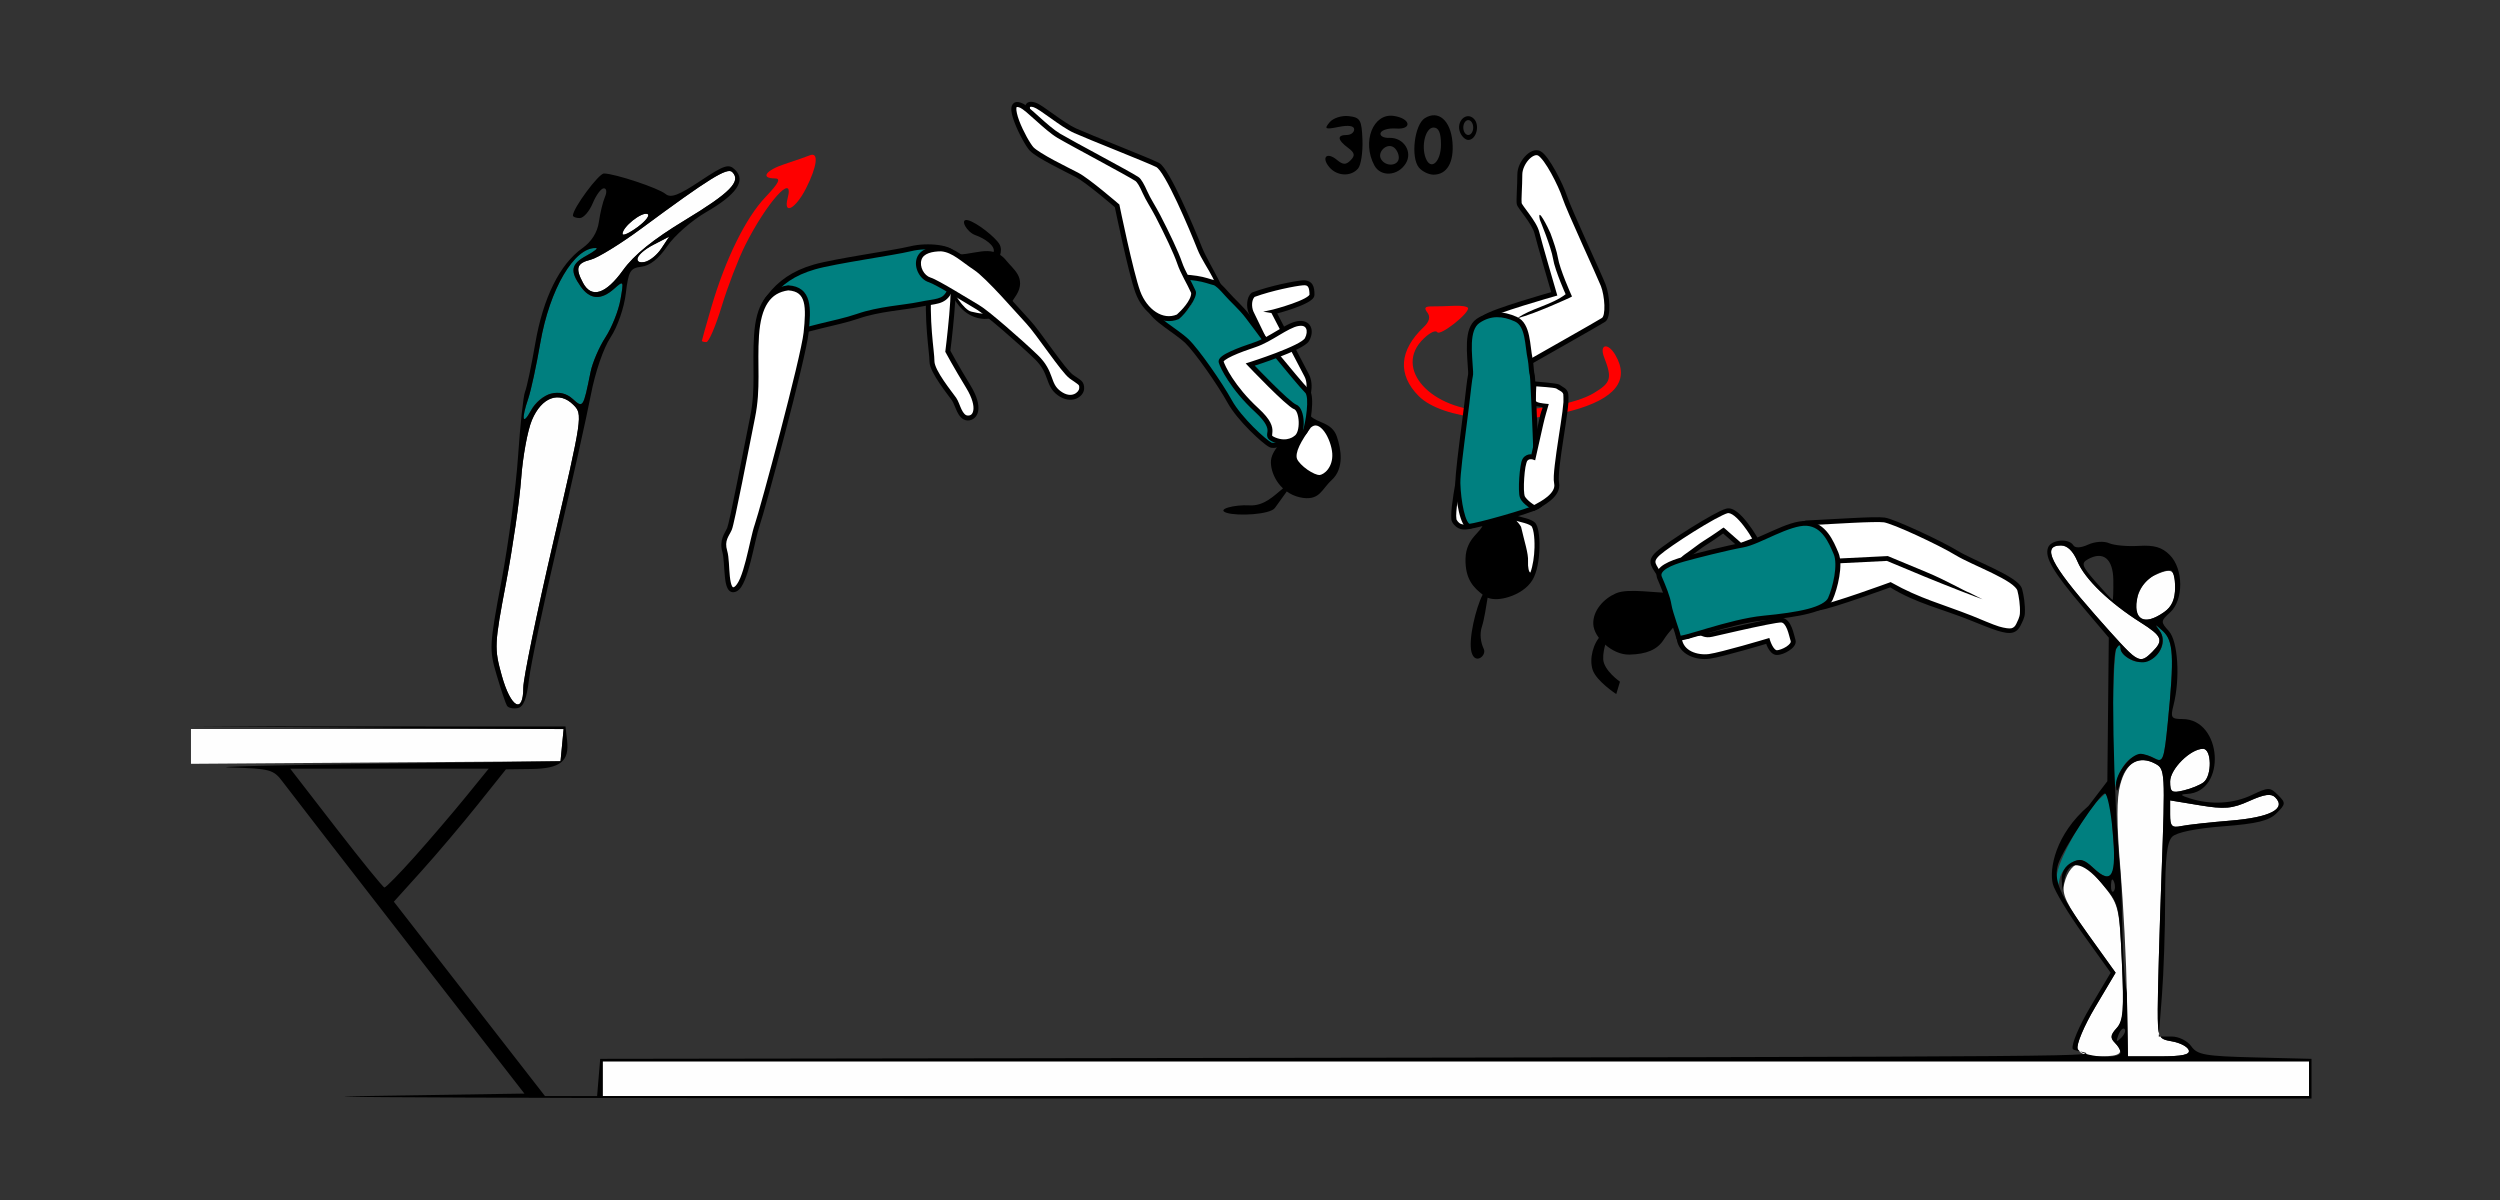 <?xml version="1.0" encoding="UTF-8" standalone="no"?>
<!-- Created with Inkscape (http://www.inkscape.org/) -->

<svg
   xmlns:dc="http://purl.org/dc/elements/1.1/"
   xmlns:cc="http://creativecommons.org/ns#"
   xmlns:rdf="http://www.w3.org/1999/02/22-rdf-syntax-ns#"
   xmlns:svg="http://www.w3.org/2000/svg"
   xmlns="http://www.w3.org/2000/svg"
   xmlns:sodipodi="http://sodipodi.sourceforge.net/DTD/sodipodi-0.dtd"
   xmlns:inkscape="http://www.inkscape.org/namespaces/inkscape"
   id="svg3456"
   version="1.1"
   inkscape:version="0.91 r13725"
   width="504"
   height="242"
   viewBox="0 0 504 242"
   sodipodi:docname="20BB620203.svg">
  <rect x="0" y="0" width="504" height="242" fill="#333333" stroke="none"/>
  <defs
     id="defs3460" />
  <sodipodi:namedview
     pagecolor="#ffe5e9"
     bordercolor="#666666"
     borderopacity="1"
     objecttolerance="10"
     gridtolerance="10"
     guidetolerance="10"
     inkscape:pageopacity="0"
     inkscape:pageshadow="2"
     inkscape:window-width="1325"
     inkscape:window-height="911"
     id="namedview3458"
     showgrid="false"
     inkscape:zoom="1"
     inkscape:cx="190.79016"
     inkscape:cy="246.90143"
     inkscape:window-x="184"
     inkscape:window-y="33"
     inkscape:window-maximized="0"
     inkscape:current-layer="svg3456"
     fit-margin-top="0"
     fit-margin-left="0"
     fit-margin-right="0"
     fit-margin-bottom="0" />
  <g
     id="g8470"
     transform="translate(27.5,-2.037)">
    <path
       id="path4154"
       d="m 258.514,81.887 c 4.707,4.741 19.019,6.13 30.732,2.984 8.919,-2.396 11.894,-6.168 8.9,-11.284 -1.488,-2.543 -3.277,-2.16 -2.255,0.482 1.64,4.242 1.396,5.109 -2.022,7.181 -3.745,2.271 -12.009,3.703 -21.059,3.65 -11.861,-0.07 -19.6,-8.629 -13.248,-14.651 1.265,-1.2 2.369,-1.706 2.695,-1.237 0.569,0.82 6.448,-3.801 6.196,-4.869 -0.076,-0.321 -1.329,-0.526 -2.785,-0.454 -1.456,0.072 -3.484,0.125 -4.507,0.118 -1.412,-0.009 -1.626,0.295 -0.89,1.263 0.632,0.831 0.379,1.834 -0.725,2.878 -4.982,4.71 -5.344,9.597 -1.033,13.939 z"
       style="fill:#ff0000"
       inkscape:connector-curvature="0" />
    <path
       sodipodi:nodetypes="cccccccccsscsscssssssssssssssscsscssssssssssscccccccccssssssssssssssssssssssssssssscssssss"
       style="fill:#fefefe"
       d="m 94,219.5 0,-3.5 197,0 147,0 0,3.5 0,3.5 -147,0 -197,0 z m 297.359,-6.007 c -0.319,-0.831 1.267,-4.613 3.536,-8.433 l 4.114,-6.926 -5.499,-7.665 c -4.489,-6.257 -5.38,-8.152 -4.851,-10.317 0.611,-2.498 1.977,-4.102 3.524,-4.137 0.376,-0.008 2.229,1.897 4.118,4.235 3.371,4.171 3.445,4.465 3.979,15.874 0.462,9.866 0.299,11.869 -1.075,13.243 -1.264,1.264 -1.354,1.883 -0.412,2.826 2.078,2.078 1.344,2.807 -2.824,2.807 -2.669,0 -4.227,-0.509 -4.61,-1.507 z m 9.93,-10.745 c -0.116,-6.737 -0.705,-18.176 -1.309,-25.421 -0.789,-9.466 -0.794,-14.303 -0.017,-17.19 1.195,-4.437 3.704,-5.921 7.015,-4.149 2.01,1.076 2.037,1.545 1.288,22.305 -0.421,11.664 -0.766,23.9 -0.766,27.192 0,5.828 0.076,5.999 2.917,6.5 1.605,0.283 3.105,1.077 3.333,1.765 0.303,0.912 -1.295,1.25 -5.918,1.248 L 401.5,214.996 Z M 410,166.217 l 0,-2.821 5.938,0.982 c 5.038,0.833 6.558,0.702 10.033,-0.865 3.033,-1.368 4.388,-1.555 5.22,-0.722 2.296,2.296 -1.031,4.027 -8.997,4.679 -4.232,0.347 -8.707,0.841 -9.944,1.099 -1.912,0.399 -2.25,0.046 -2.25,-2.352 z m 0,-6.625 C 410,157.073 414.1,153 416.635,153 c 1.74,0 1.832,5.388 0.115,6.74 -0.688,0.541 -2.487,1.28 -4,1.641 -2.43,0.58 -2.75,0.372 -2.75,-1.79 z M 11,152.512 11,149 l 37.563,0 37.563,0 -0.313,3.25 L 85.5,155.5 48.25,155.762 11,156.024 Z M 73.662,138.25 c -1.538,-5.519 -1.503,-6.272 0.864,-18.75 1.357,-7.15 2.726,-16.6 3.044,-21 0.317,-4.4 1.292,-9.697 2.165,-11.771 1.951,-4.632 5.503,-5.935 8.369,-3.069 1.895,1.895 1.84,2.274 -4.091,27.787 C 80.706,125.672 78,138.816 78,140.656 78,146.134 75.467,144.73 73.662,138.25 Z M 402.491,134.235 C 401.936,133.831 398.512,130.125 394.882,126 c -9.018,-10.247 -10.866,-14 -6.895,-14 1.298,0 2.46,1.132 3.351,3.266 1.468,3.514 6.434,8.303 12.735,12.28 4.339,2.739 4.671,3.567 2.356,5.883 -1.744,1.744 -2.451,1.889 -3.937,0.806 z m 0.994,-8.259 c -1.248,-2.02 0.608,-6.697 3.111,-7.837 3.811,-1.736 4.404,-1.426 4.404,2.305 0,2.425 -0.658,3.904 -2.223,5 -2.574,1.803 -4.394,1.986 -5.293,0.532 z M 90.035,59.066 c -1.592,-2.975 -1.261,-3.971 1.555,-4.678 1.425,-0.358 6.037,-3.199 10.25,-6.314 13.589,-10.048 17.289,-12.345 18.283,-11.351 1.863,1.863 -0.414,4.18 -9.535,9.698 -6.424,3.887 -10.259,6.986 -12.491,10.094 -3.464,4.824 -6.355,5.739 -8.062,2.551 z M 101,54.099 c 0,-0.576 1.445,-1.795 3.212,-2.708 l 3.212,-1.661 -1.581,2.385 C 104.192,54.604 101,55.912 101,54.099 Z m -3,-4.914 c 0,-1.394 3.774,-4.427 5,-4.018 0.614,0.205 -0.26,1.389 -1.942,2.633 C 99.376,49.043 98,49.666 98,49.185 Z"
       id="path4176"
       inkscape:connector-curvature="0" />
    <path
       sodipodi:nodetypes="ssscssssssssssssssssssssssss"
       style="fill:#007f7f"
       d="m 387.136,178.941 c -0.152,-2.86 5.768,-13.464 9.065,-16.238 1.983,-1.668 2.143,-2.793 2.233,-15.683 0.053,-7.637 0.428,-14.216 0.831,-14.62 0.404,-0.404 0.734,-0.225 0.734,0.398 0,0.622 0.9,1.613 2,2.202 3.813,2.041 8.33,-2.519 5.822,-5.877 -0.923,-1.235 -0.754,-1.203 0.707,0.136 2.147,1.969 2.318,5.127 0.996,18.448 -0.771,7.767 -0.921,8.151 -2.796,7.147 -5.633,-3.015 -9.406,4.42 -8.223,16.201 0.776,7.728 -0.336,9.392 -3.985,5.963 -1.889,-1.775 -2.716,-1.985 -4.356,-1.107 -1.113,0.596 -2.22,2.097 -2.458,3.336 -0.399,2.074 -0.444,2.049 -0.57,-0.307 z M 78.04,86.399 c -0.022,-0.605 0.407,-2.405 0.954,-4 0.547,-1.595 1.638,-6.627 2.425,-11.183 1.884,-10.907 6.868,-19.392 11.265,-19.176 0.449,0.022 -0.422,0.711 -1.934,1.532 -3.141,1.704 -3.401,3.054 -1.193,6.206 1.874,2.675 4.101,2.831 6.756,0.473 1.932,-1.716 1.956,-1.673 1.261,2.25 -0.39,2.2 -1.747,5.592 -3.015,7.538 -1.269,1.946 -2.622,5.096 -3.007,7 -1.47,7.265 -1.504,7.315 -3.602,5.416 -2.523,-2.283 -6.485,-1.193 -8.384,2.308 -0.817,1.506 -1.503,2.242 -1.525,1.637 z"
       id="path4172"
       inkscape:connector-curvature="0" />
    <path
       style="fill:#fe0000"
       d="m 114,70.747 c 0,-0.139 0.854,-3.177 1.897,-6.75 2.834,-9.705 6.932,-18.041 10.938,-22.247 2.667,-2.801 3.14,-3.75 1.868,-3.75 -2.987,0 -1.831,-1.642 2.047,-2.907 2.062,-0.673 4.312,-1.457 5,-1.742 1.861,-0.772 1.519,2.201 -0.77,6.688 -2.101,4.119 -4.602,5.448 -3.69,1.96 1.423,-5.441 -4.233,0.838 -8.581,9.525 -1.383,2.764 -3.502,8.276 -4.709,12.25 C 116.793,67.749 115.399,71 114.903,71 114.406,71 114,70.886 114,70.747 Z"
       id="path4170"
       inkscape:connector-curvature="0" />
    <path
       sodipodi:nodetypes="ccsssscccccccsscsscccccccssscssscccssssssssssscsssssscscssscccscccccccccccssssssccsssssscssscsssssssssscscsssccccsssscccccsscccscssssscssssssssssssssssssscsssccssssssssssssssssssssssssscssssssssssssssssssssssssssssscsssssssssssssssscssssscsssssssssssssssssssssssss"
       style="fill:#000000"
       d="M 44.358,223.021 78.216,222.5 54.858,192.429 c -12.847,-16.539 -24.252,-31.277 -25.345,-32.75 -1.855,-2.5 -2.556,-2.694 -10.5,-2.91 C 14.331,156.641 27.375,156.303 48,156.018 L 85.5,155.5 85.812,152.262 86.125,149.024 48.312,148.744 10.5,148.463 l 38,0.018 38,0.018 0.322,2.81 c 0.483,4.212 -1.351,5.68 -7.195,5.758 l -5.128,0.068 -5.744,7.182 c -3.159,3.95 -8.244,9.954 -11.3,13.341 l -5.556,6.16 15.232,19.59 15.232,19.59 5.257,0 5.257,0 0.31,-3.75 L 93.5,215.5 267.218,215.247 c 154.158,-0.224 123.653,-0.422 123.14,-1.757 -0.318,-0.828 1.273,-4.619 3.537,-8.43 l 4.114,-6.926 -5.516,-7.688 c -3.034,-4.228 -5.799,-8.814 -6.144,-10.191 -0.761,-3.033 0.511,-10.007 7.188,-15.739 l 3.805,-4.983 0.145,-14.471 0.145,-14.471 -5.177,-6.102 c -6.084,-7.172 -7.81,-10.121 -7.063,-12.068 0.616,-1.606 4.178,-1.928 5.085,-0.46 0.374,0.606 1.485,0.557 2.995,-0.131 1.361,-0.62 3.186,-0.745 4.214,-0.289 0.998,0.443 3.689,0.69 5.981,0.548 3.121,-0.192 4.69,0.266 6.25,1.826 2.795,2.795 2.836,9.092 0.075,11.59 -1.921,1.738 -1.932,1.902 -0.25,3.762 1.849,2.045 2.314,9.574 0.926,14.981 -0.631,2.459 -0.44,2.75 1.813,2.75 8.06,0 8.974,14.683 0.94,15.1 -1.502,0.078 -1.375,0.274 0.579,0.9 4.187,1.341 8.75,1.087 12.486,-0.695 3.341,-1.593 3.655,-1.593 5.252,0.004 1.598,1.598 1.582,1.815 -0.273,3.67 -1.528,1.528 -3.956,2.124 -10.801,2.65 -5.484,0.422 -9.367,1.216 -10.247,2.096 -1.054,1.054 -1.419,4.288 -1.424,12.596 -0.003,6.148 -0.295,14.891 -0.648,19.429 l -0.642,8.25 2.592,0 c 1.443,0 3.202,0.871 3.968,1.966 1.21,1.727 2.764,2 12.807,2.25 L 438.5,215.5 l 0,4 0,4 -189,0.021 c -131.45,0.015 -223.764,-0.213 -205.142,-0.5 z M 438,219.5 l 0,-3.5 -147,0 -197,0 0,3.5 0,3.5 197,0 147,0 z m -38,-5.3 c 0,-0.44 -0.529,-1.329 -1.176,-1.976 -0.902,-0.902 -0.809,-1.59 0.397,-2.95 1.31,-1.477 1.484,-3.72 1.041,-13.422 -0.531,-11.643 -0.533,-11.65 -4.147,-15.825 -3.889,-4.493 -6.629,-4.749 -7.42,-0.693 l -0.422,2.165 -0.136,-2.215 c -0.081,-1.322 0.708,-2.667 1.958,-3.336 1.734,-0.928 2.511,-0.73 4.513,1.152 3.664,3.442 4.626,1.559 3.809,-7.456 C 398.036,165.44 397.326,162 396.84,162 c -1.018,0 -8.46,11.225 -9.395,14.172 -1.021,3.217 0.225,6.159 6.048,14.275 l 5.516,7.688 -4.114,6.926 c -2.269,3.82 -3.855,7.601 -3.536,8.433 C 391.967,215.077 400,215.734 400,214.2 Z m 13.751,-0.45 c -0.229,-0.688 -1.729,-1.482 -3.333,-1.765 -2.841,-0.501 -2.917,-0.672 -2.917,-6.5 0,-3.292 0.345,-15.528 0.766,-27.192 0.75,-20.761 0.722,-21.23 -1.288,-22.305 -3.041,-1.628 -5.833,-0.277 -6.876,3.325 -0.722,2.496 -0.941,2.699 -1.012,0.936 -0.092,-2.298 3.054,-6.25 4.976,-6.25 0.586,0 1.871,0.431 2.855,0.958 1.626,0.87 1.864,0.207 2.604,-7.25 1.322,-13.322 1.151,-16.479 -0.996,-18.448 -1.637,-1.501 -1.733,-1.512 -0.654,-0.073 1.465,1.953 0.202,5.187 -2.419,6.193 -1.931,0.741 -5.449,-0.973 -5.471,-2.664 -0.011,-0.868 -0.255,-0.836 -0.856,0.111 -1.111,1.753 -0.62,29.54 0.79,44.674 0.615,6.6 0.14,17.841 1.35,24.748 l 0.232,12.748 6.333,0.002 c 4.622,0.001 6.221,-0.336 5.918,-1.248 z m -12.944,-4.276 c -0.308,-0.308 -0.867,0.247 -1.243,1.233 -0.543,1.425 -0.428,1.54 0.56,0.56 0.683,-0.678 0.991,-1.485 0.683,-1.793 z m -2.124,-29.661 c -0.319,-0.798 -0.556,-0.561 -0.604,0.604 -0.043,1.054 0.193,1.645 0.525,1.312 0.332,-0.332 0.368,-1.195 0.079,-1.917 z m -342.6,-5.063 c 3.071,-3.437 7.688,-8.837 10.262,-11.999 l 4.678,-5.75 -20.009,0 -20.009,0 9.248,11.958 C 45.339,175.534 49.725,180.934 50,180.957 c 0.275,0.023 3.012,-2.771 6.083,-6.208 z m 366.111,-7.279 c 7.966,-0.652 11.293,-2.383 8.997,-4.679 -0.833,-0.833 -2.187,-0.645 -5.22,0.722 -3.475,1.567 -4.995,1.698 -10.033,0.865 L 410,163.396 l 0,2.821 c 0,2.398 0.338,2.751 2.25,2.352 1.238,-0.258 5.712,-0.753 9.944,-1.099 z M 416.75,159.74 C 418.467,158.388 418.375,153 416.635,153 414.1,153 410,157.073 410,159.592 c 0,2.161 0.32,2.37 2.75,1.79 1.512,-0.361 3.312,-1.1 4,-1.641 z m -10.321,-26.311 c 2.315,-2.315 1.983,-3.143 -2.356,-5.883 -6.301,-3.978 -11.267,-8.766 -12.735,-12.28 C 390.446,113.132 389.285,112 387.987,112 c -3.971,0 -2.123,3.753 6.895,14 8.827,10.031 8.899,10.076 11.547,7.429 z m 2.349,-7.985 c 1.565,-1.096 2.223,-2.575 2.223,-5 0,-1.894 -0.429,-3.443 -0.953,-3.443 -2.728,0 -6.01,2.554 -6.572,5.114 -1.066,4.855 1.143,6.243 5.302,3.33 z m -10.229,-6.452 c -0.052,-4.306 -2.04,-5.935 -5.132,-4.205 -1.413,0.791 -1.207,1.383 1.583,4.561 1.764,2.009 3.295,3.652 3.402,3.652 0.107,0 0.173,-1.804 0.146,-4.008 z M 74.699,144.305 c -0.268,-0.443 -1.203,-3.224 -2.076,-6.179 -1.521,-5.145 -1.479,-5.953 0.979,-19 1.412,-7.495 2.915,-18.801 3.34,-25.126 0.425,-6.325 1.059,-12.175 1.41,-13 0.35,-0.825 1.281,-5.228 2.068,-9.784 1.582,-9.156 4.917,-15.895 9.474,-19.14 1.88,-1.339 3.045,-3.191 3.344,-5.315 C 93.489,44.967 94.037,42.712 94.455,41.75 94.887,40.753 94.79,40 94.228,40 93.686,40 92.683,41.35 92,43 91.317,44.65 90.137,46 89.379,46 88.62,46 88,45.766 88,45.48 c 0,-1.455 5.194,-8.479 6.263,-8.469 2.183,0.019 10.973,2.939 12.391,4.117 1.068,0.886 2.614,0.313 6.982,-2.586 4.944,-3.283 5.785,-3.55 7.085,-2.25 2.191,2.191 0.268,4.972 -5.902,8.535 -2.864,1.654 -6.376,4.732 -7.804,6.84 -1.688,2.493 -3.496,3.939 -5.172,4.137 -2.298,0.271 -2.642,0.856 -3.181,5.408 -0.342,2.889 -1.676,6.723 -3.073,8.835 -1.435,2.168 -3.099,7.024 -3.973,11.592 C 90.787,85.962 87.79,99.4 84.954,111.5 c -2.836,12.1 -5.448,24.47 -5.805,27.488 -0.47,3.978 -1.105,5.575 -2.306,5.805 -0.911,0.175 -1.876,-0.045 -2.145,-0.488 z M 78,140.656 c 0,-1.839 2.706,-14.984 6.013,-29.21 5.931,-25.513 5.986,-25.892 4.091,-27.787 -2.866,-2.866 -6.418,-1.563 -8.369,3.069 C 78.861,88.803 77.887,94.1 77.57,98.5 c -0.317,4.4 -1.687,13.85 -3.044,21 -2.367,12.478 -2.402,13.231 -0.864,18.75 C 75.467,144.73 78,146.134 78,140.656 Z m 5.566,-59.262 c 1.673,-0.42 3.14,-0.065 4.384,1.06 2.098,1.899 2.131,1.848 3.602,-5.416 0.385,-1.904 1.739,-5.054 3.007,-7 C 95.827,68.092 97.184,64.7 97.574,62.5 c 0.695,-3.923 0.671,-3.966 -1.261,-2.25 -2.655,2.358 -4.882,2.202 -6.756,-0.473 -2.207,-3.151 -1.948,-4.501 1.193,-6.206 1.512,-0.821 2.383,-1.51 1.934,-1.532 -4.397,-0.216 -9.381,8.269 -11.265,19.176 -0.787,4.556 -1.878,9.589 -2.425,11.183 -1.452,4.236 -1.142,5.521 0.571,2.363 0.817,-1.506 2.617,-3.021 4,-3.369 z M 98.097,56.515 c 2.232,-3.108 6.067,-6.207 12.491,-10.094 9.121,-5.518 11.398,-7.835 9.535,-9.698 -0.994,-0.994 -4.694,1.304 -18.283,11.351 -4.213,3.115 -8.825,5.956 -10.25,6.314 -2.816,0.707 -3.147,1.703 -1.555,4.678 1.706,3.188 4.597,2.273 8.062,-2.551 z m 7.745,-4.4 1.581,-2.385 -3.212,1.661 c -3.357,1.736 -4.395,3.991 -1.581,3.433 0.897,-0.178 2.342,-1.397 3.212,-2.708 z m -2.842,-6.948 C 101.774,44.758 98,47.791 98,49.185 c 0,0.481 1.376,-0.142 3.058,-1.386 1.682,-1.243 2.556,-2.428 1.942,-2.633 z m 137.48,-9.441 c -1.661,-2.002 -0.473,-3.13 1.538,-1.461 1.236,1.026 1.821,1.042 2.774,0.075 0.945,-0.959 0.827,-1.506 -0.542,-2.518 C 242.104,30.237 242.008,29.25 244,29.25 c 0.825,0 1.5,-0.506 1.5,-1.125 0,-0.726 -1.106,-0.904 -3.122,-0.501 -2.739,0.548 -2.964,0.434 -1.836,-0.926 0.716,-0.862 2.433,-1.417 3.872,-1.249 2.322,0.27 2.603,0.758 2.756,4.794 0.093,2.472 -0.299,5.059 -0.872,5.75 -1.421,1.712 -4.284,1.581 -5.818,-0.268 z m 9.088,-0.349 c -2.541,-4.748 -0.255,-10.579 3.91,-9.971 3.411,0.497 3.814,2.788 0.447,2.542 -1.489,-0.108 -2.881,0.29 -3.093,0.885 -0.213,0.595 0.579,1.045 1.76,1 2.889,-0.111 4.767,2.829 3.301,5.168 -1.598,2.549 -5.052,2.755 -6.325,0.376 z M 254.5,33.809 c 0,-0.793 -0.489,-1.743 -1.087,-2.113 -1.412,-0.873 -3.339,1.055 -2.467,2.467 0.98,1.586 3.554,1.33 3.554,-0.354 z m 4.058,2.011 c -1.702,-2.051 -0.913,-8.645 1.192,-9.963 2.716,-1.701 5.195,0.444 5.565,4.815 C 265.66,34.755 264.214,37.25 261.5,37.25 c -0.965,0 -2.289,-0.644 -2.942,-1.43 z M 263,31.167 C 263,28.796 262.541,27.75 261.5,27.75 c -1.601,0 -2.538,3.655 -1.579,6.156 C 260.936,36.549 263,34.712 263,31.167 Z m 3.836,-2.484 c -0.833,-2.172 1.282,-4.215 2.797,-2.7 1.28,1.28 0.487,4.267 -1.133,4.267 -0.585,0 -1.333,-0.705 -1.664,-1.567 z M 269.5,27.75 c 0,-0.825 -0.45,-1.5 -1,-1.5 -0.55,0 -1,0.675 -1,1.5 0,0.825 0.45,1.5 1,1.5 0.55,0 1,-0.675 1,-1.5 z"
       id="path4168"
       inkscape:connector-curvature="0" />
    <g
       transform="translate(279.835,-339.411)"
       id="g8183">
      <path
         inkscape:connector-curvature="0"
         id="path8148"
         d="m -119.981,398.608 c -0.666,7.327 0.533,13.722 0.533,15.721 0,1.998 3.73,6.528 4.463,7.594 0.733,1.066 1.132,3.73 2.731,3.797 1.599,0.067 2.731,-2.065 0.133,-6.328 -2.598,-4.263 -4.13,-7.128 -4.13,-7.128 0,0 1.799,-14.189 0.799,-15.721 -0.999,-1.532 -3.73,-1.532 -4.53,2.065 z"
         style="color:#000000;clip-rule:nonzero;display:inline;overflow:visible;visibility:visible;opacity:1;isolation:auto;mix-blend-mode:normal;color-interpolation:sRGB;color-interpolation-filters:linearRGB;solid-color:#000000;solid-opacity:1;fill:#ffffff;fill-opacity:1;fill-rule:evenodd;stroke:none;stroke-width:1px;stroke-linecap:butt;stroke-linejoin:miter;stroke-miterlimit:4;stroke-dasharray:none;stroke-dashoffset:0;stroke-opacity:1;color-rendering:auto;image-rendering:auto;shape-rendering:auto;text-rendering:auto;enable-background:accumulate" />
      <path
         style="color:#000000;font-style:normal;font-variant:normal;font-weight:normal;font-stretch:normal;font-size:medium;line-height:normal;font-family:sans-serif;text-indent:0;text-align:start;text-decoration:none;text-decoration-line:none;text-decoration-style:solid;text-decoration-color:#000000;letter-spacing:normal;word-spacing:normal;text-transform:none;direction:ltr;block-progression:tb;writing-mode:lr-tb;baseline-shift:baseline;text-anchor:start;white-space:normal;clip-rule:nonzero;display:inline;overflow:visible;visibility:visible;opacity:1;isolation:auto;mix-blend-mode:normal;color-interpolation:sRGB;color-interpolation-filters:linearRGB;solid-color:#000000;solid-opacity:1;fill:#000000;fill-opacity:1;fill-rule:evenodd;stroke:none;stroke-width:1px;stroke-linecap:butt;stroke-linejoin:miter;stroke-miterlimit:4;stroke-dasharray:none;stroke-dashoffset:0;stroke-opacity:1;color-rendering:auto;image-rendering:auto;shape-rendering:auto;text-rendering:auto;enable-background:accumulate"
         d="m -117.928,395.172 c -1.119,0.318 -2.115,1.412 -2.541,3.328 l -0.008,0.031 -0.002,0.031 c -0.337,3.704 -0.202,7.163 0.016,9.943 0.218,2.781 0.514,4.923 0.514,5.822 0,0.655 0.271,1.35 0.648,2.104 0.377,0.754 0.875,1.556 1.395,2.324 1.039,1.537 2.18,2.972 2.51,3.451 0.28,0.408 0.586,1.349 1.002,2.207 0.208,0.429 0.45,0.846 0.787,1.186 0.337,0.339 0.795,0.597 1.332,0.619 1.026,0.043 1.97,-0.723 2.156,-1.965 0.186,-1.242 -0.239,-2.932 -1.574,-5.123 -2.545,-4.177 -3.992,-6.877 -4.045,-6.977 0.02,-0.161 0.442,-3.47 0.76,-7.133 0.163,-1.876 0.296,-3.801 0.324,-5.367 0.014,-0.783 0.002,-1.475 -0.047,-2.039 -0.049,-0.564 -0.092,-0.978 -0.332,-1.346 -0.613,-0.941 -1.775,-1.416 -2.895,-1.098 z m 0.273,0.961 c 0.696,-0.198 1.397,0.092 1.783,0.684 0.01,0.015 0.13,0.379 0.174,0.885 0.044,0.505 0.057,1.173 0.043,1.936 -0.028,1.525 -0.158,3.436 -0.32,5.299 -0.324,3.726 -0.771,7.266 -0.771,7.266 l -0.021,0.158 0.076,0.141 c 0,0 1.538,2.879 4.143,7.152 1.263,2.072 1.572,3.58 1.441,4.453 -0.131,0.873 -0.552,1.139 -1.125,1.115 -0.262,-0.011 -0.453,-0.112 -0.664,-0.324 -0.211,-0.212 -0.414,-0.539 -0.598,-0.918 -0.367,-0.757 -0.628,-1.682 -1.08,-2.34 -0.403,-0.587 -1.494,-1.949 -2.504,-3.443 -0.505,-0.747 -0.983,-1.52 -1.328,-2.211 -0.345,-0.691 -0.543,-1.312 -0.543,-1.656 0,-1.099 -0.302,-3.152 -0.518,-5.9 -0.214,-2.738 -0.342,-6.126 -0.018,-9.734 0.376,-1.658 1.139,-2.364 1.83,-2.561 z"
         id="path8164"
         inkscape:connector-curvature="0" />
      <path
         inkscape:connector-curvature="0"
         id="path8134"
         d="m -152.283,401.291 c 2.167,-2.826 4.878,-4.794 9.117,-6.019 4.239,-1.225 15.921,-2.826 19.406,-3.674 3.486,-0.848 8.335,-0.258 8.602,1.208 0.266,1.466 0.172,5.602 -0.894,7.601 -1.066,1.998 -2.665,1.732 -5.862,2.398 -3.197,0.666 -8.19,0.896 -12.535,2.41 -4.345,1.514 -12.365,3.427 -13.686,3.247 -1.32,-0.18 -8.073,-2.523 -4.149,-7.171 z"
         style="color:#000000;clip-rule:nonzero;display:inline;overflow:visible;visibility:visible;opacity:1;isolation:auto;mix-blend-mode:normal;color-interpolation:sRGB;color-interpolation-filters:linearRGB;solid-color:#000000;solid-opacity:1;fill:#008080;fill-opacity:1;fill-rule:evenodd;stroke:none;stroke-width:1px;stroke-linecap:butt;stroke-linejoin:miter;stroke-miterlimit:4;stroke-dasharray:none;stroke-dashoffset:0;stroke-opacity:1;color-rendering:auto;image-rendering:auto;shape-rendering:auto;text-rendering:auto;enable-background:accumulate"
         sodipodi:nodetypes="csssssssc" />
      <path
         style="color:#000000;font-style:normal;font-variant:normal;font-weight:normal;font-stretch:normal;font-size:medium;line-height:normal;font-family:sans-serif;text-indent:0;text-align:start;text-decoration:none;text-decoration-line:none;text-decoration-style:solid;text-decoration-color:#000000;letter-spacing:normal;word-spacing:normal;text-transform:none;direction:ltr;block-progression:tb;writing-mode:lr-tb;baseline-shift:baseline;text-anchor:start;white-space:normal;clip-rule:nonzero;display:inline;overflow:visible;visibility:visible;opacity:1;isolation:auto;mix-blend-mode:normal;color-interpolation:sRGB;color-interpolation-filters:linearRGB;solid-color:#000000;solid-opacity:1;fill:#000000;fill-opacity:1;fill-rule:evenodd;stroke:none;stroke-width:1px;stroke-linecap:butt;stroke-linejoin:miter;stroke-miterlimit:4;stroke-dasharray:none;stroke-dashoffset:0;stroke-opacity:1;color-rendering:auto;image-rendering:auto;shape-rendering:auto;text-rendering:auto;enable-background:accumulate"
         d="m -121.003,390.722 c -0.977,0.042 -1.963,0.169 -2.873,0.391 -3.437,0.836 -15.113,2.434 -19.428,3.68 -4.304,1.243 -7.167,3.321 -9.364,6.183 -1.055,1.253 -1.38,2.607 -1.193,3.852 0.187,1.247 0.686,-0.779 1.359,0.279 0.672,1.057 1.522,1.97 2.3,2.643 0.389,0.336 0.759,0.611 1.089,0.816 0.33,0.205 0.594,0.349 0.913,0.392 0.512,0.07 1.17,-0.048 2.109,-0.23 0.938,-0.182 2.873,-0.715 4.129,-1.024 2.512,-0.619 5.512,-1.261 7.679,-2.016 4.261,-1.485 9.241,-1.719 12.474,-2.392 1.569,-0.327 2.756,-0.42 3.766,-0.709 1.01,-0.288 1.849,-0.844 2.436,-1.943 0.611,-1.146 0.855,-2.87 0.957,-4.535 0.102,-1.665 0.137,-2.564 -0.013,-3.391 -0.113,-0.623 -0.636,-1.011 -1.252,-1.291 -0.616,-0.28 -1.394,-0.469 -2.268,-0.586 -0.874,-0.117 -1.841,-0.159 -2.818,-0.117 z m 2.686,1.109 c 0.808,0.108 1.511,0.287 1.988,0.504 0.477,0.217 0.66,0.451 0.68,0.561 0.116,0.638 0.097,1.552 -5.1e-4,3.151 -0.098,1.599 -0.387,3.272 -0.842,4.125 -0.48,0.899 -0.973,1.209 -1.828,1.453 -0.855,0.244 -2.067,0.35 -3.695,0.689 -3.162,0.659 -8.168,0.885 -12.598,2.429 -2.178,0.759 -5.092,1.374 -7.588,1.989 -1.248,0.308 -3.172,0.839 -4.081,1.015 -0.909,0.176 -1.636,0.239 -1.784,0.219 -0.011,-0.002 -0.248,-0.081 -0.52,-0.25 -0.272,-0.169 -0.607,-0.417 -0.962,-0.724 -0.711,-0.615 -1.166,1.386 -1.895,0.523 -0.729,-0.864 -1.28,-1.846 -1.428,-2.836 -0.148,-0.99 0.068,-1.995 0.971,-3.064 l 0.008,-0.01 0.008,-0.01 c 2.133,-2.782 4.69,-4.639 8.858,-5.843 4.163,-1.203 15.853,-2.807 19.387,-3.667 1.665,-0.405 3.707,-0.47 5.322,-0.254 z"
         id="path8150"
         inkscape:connector-curvature="0"
         sodipodi:nodetypes="ssscssscsssssssscssscsccssssssscssscccsscc" />
      <path
         style="color:#000000;clip-rule:nonzero;display:inline;overflow:visible;visibility:visible;opacity:1;isolation:auto;mix-blend-mode:normal;color-interpolation:sRGB;color-interpolation-filters:linearRGB;solid-color:#000000;solid-opacity:1;fill:#000000;fill-opacity:1;fill-rule:evenodd;stroke:none;stroke-width:1px;stroke-linecap:butt;stroke-linejoin:miter;stroke-miterlimit:4;stroke-dasharray:none;stroke-dashoffset:0;stroke-opacity:1;color-rendering:auto;image-rendering:auto;shape-rendering:auto;text-rendering:auto;enable-background:accumulate"
         d="m -112.471,385.801 c -1.313,-0.075 0.04,2.448 1.807,3.066 1.787,0.625 3.993,2.098 3.654,3.373 -0.39,-0.105 -0.784,-0.162 -1.178,-0.172 -0.435,-0.011 -0.87,0.022 -1.307,0.07 -0.892,0.099 -1.971,0.335 -3.029,0.484 -1.059,0.15 -2.093,0.199 -2.811,0 l -0.102,-0.027 -0.104,0.016 c -0.375,0.054 -0.705,0.268 -0.914,0.549 -0.209,0.281 -0.323,0.615 -0.391,0.973 -0.136,0.716 -0.091,1.561 0.031,2.422 0.122,0.861 0.328,1.731 0.547,2.457 0.219,0.726 0.414,1.272 0.668,1.635 0.268,0.382 0.756,1.411 1.578,2.42 0.822,1.009 2.026,2.033 3.795,2.488 1.777,0.457 3.315,0.059 4.574,-0.844 1.259,-0.903 2.273,-2.273 3.229,-3.803 1.014,-1.622 0.875,-3.037 0.258,-4.127 -0.617,-1.09 -1.606,-1.923 -2.268,-2.762 -0.403,-0.51 -0.828,-0.894 -1.268,-1.186 0.186,-0.642 0.274,-1.454 -0.16,-2.178 -0.848,-1.413 -4.523,-4.334 -6.312,-4.805 -0.112,-0.029 -0.211,-0.046 -0.299,-0.051 z"
         id="path8140"
         inkscape:connector-curvature="0" />
      <path
         inkscape:connector-curvature="0"
         id="path8144"
         d="m -108.59,400.074 c -2.731,-1.865 -4.396,-2.598 -5.462,-2.065 -1.066,0.533 -1.532,0.067 -1.465,1.066 0.067,0.999 2.465,4.863 3.997,5.196 1.532,0.333 3.131,0.799 3.531,-0.266 0.4,-1.066 1.599,-2.598 -0.6,-3.93 z"
         style="color:#000000;clip-rule:nonzero;display:inline;overflow:visible;visibility:visible;opacity:1;isolation:auto;mix-blend-mode:normal;color-interpolation:sRGB;color-interpolation-filters:linearRGB;solid-color:#000000;solid-opacity:1;fill:#ffffff;fill-opacity:1;fill-rule:evenodd;stroke:none;stroke-width:1px;stroke-linecap:butt;stroke-linejoin:miter;stroke-miterlimit:4;stroke-dasharray:none;stroke-dashoffset:0;stroke-opacity:1;color-rendering:auto;image-rendering:auto;shape-rendering:auto;text-rendering:auto;enable-background:accumulate" />
      <path
         inkscape:connector-curvature="0"
         id="path8146"
         d="m -117.583,391.614 c 2.531,0.2 4.396,2.198 6.928,3.864 2.531,1.665 8.527,8.66 10.592,10.858 2.065,2.198 7.061,9.859 8.726,11.058 1.665,1.199 2.132,1.199 2.065,2.398 -0.067,1.199 -2.065,2.731 -4.53,0.933 -2.465,-1.799 -1.332,-4.13 -4.663,-7.327 -3.331,-3.197 -9.992,-8.993 -11.724,-9.992 -1.732,-0.999 -8.193,-5.063 -9.726,-5.529 -1.532,-0.466 -2.665,-2.531 -2.132,-4.197 0.533,-1.665 2.665,-2.065 4.463,-2.065 z"
         style="color:#000000;clip-rule:nonzero;display:inline;overflow:visible;visibility:visible;opacity:1;isolation:auto;mix-blend-mode:normal;color-interpolation:sRGB;color-interpolation-filters:linearRGB;solid-color:#000000;solid-opacity:1;fill:#ffffff;fill-opacity:1;fill-rule:evenodd;stroke:none;stroke-width:1px;stroke-linecap:butt;stroke-linejoin:miter;stroke-miterlimit:4;stroke-dasharray:none;stroke-dashoffset:0;stroke-opacity:1;color-rendering:auto;image-rendering:auto;shape-rendering:auto;text-rendering:auto;enable-background:accumulate" />
      <path
         style="color:#000000;font-style:normal;font-variant:normal;font-weight:normal;font-stretch:normal;font-size:medium;line-height:normal;font-family:sans-serif;text-indent:0;text-align:start;text-decoration:none;text-decoration-line:none;text-decoration-style:solid;text-decoration-color:#000000;letter-spacing:normal;word-spacing:normal;text-transform:none;direction:ltr;block-progression:tb;writing-mode:lr-tb;baseline-shift:baseline;text-anchor:start;white-space:normal;clip-rule:nonzero;display:inline;overflow:visible;visibility:visible;opacity:1;isolation:auto;mix-blend-mode:normal;color-interpolation:sRGB;color-interpolation-filters:linearRGB;solid-color:#000000;solid-opacity:1;fill:#000000;fill-opacity:1;fill-rule:evenodd;stroke:none;stroke-width:1px;stroke-linecap:butt;stroke-linejoin:miter;stroke-miterlimit:4;stroke-dasharray:none;stroke-dashoffset:0;stroke-opacity:1;color-rendering:auto;image-rendering:auto;shape-rendering:auto;text-rendering:auto;enable-background:accumulate"
         d="m -117.584,391.113 c -0.936,0 -1.968,0.098 -2.881,0.439 -0.913,0.341 -1.737,0.969 -2.059,1.975 -0.316,0.988 -0.136,2.047 0.324,2.93 0.46,0.883 1.209,1.613 2.139,1.896 0.283,0.086 0.989,0.424 1.828,0.881 0.839,0.457 1.843,1.039 2.852,1.637 2.018,1.196 4.054,2.455 4.941,2.967 0.744,0.429 2.896,2.149 5.188,4.117 2.292,1.968 4.787,4.215 6.441,5.803 1.601,1.537 2.094,2.801 2.531,3.998 0.438,1.197 0.837,2.39 2.182,3.371 2.678,1.954 5.228,0.42 5.324,-1.309 0.037,-0.664 -0.14,-1.212 -0.539,-1.59 -0.399,-0.378 -0.918,-0.654 -1.732,-1.24 -0.308,-0.222 -0.952,-0.922 -1.678,-1.832 -0.726,-0.91 -1.569,-2.045 -2.426,-3.213 -1.713,-2.337 -3.458,-4.787 -4.551,-5.951 -1.017,-1.082 -3.039,-3.388 -5.119,-5.627 -2.08,-2.239 -4.18,-4.395 -5.562,-5.305 -2.472,-1.626 -4.389,-3.726 -7.162,-3.945 l -0.021,-0.002 -0.019,0 z m -0.019,1.004 c 2.28,0.19 4.091,2.078 6.674,3.777 1.149,0.756 3.312,2.928 5.379,5.152 2.067,2.224 4.075,4.515 5.123,5.631 0.972,1.035 2.757,3.515 4.475,5.857 0.859,1.171 1.706,2.314 2.449,3.246 0.744,0.932 1.35,1.64 1.875,2.018 0.851,0.612 1.395,0.935 1.629,1.156 0.234,0.221 0.258,0.274 0.229,0.809 -0.037,0.67 -1.485,2.2 -3.736,0.557 -1.12,-0.817 -1.387,-1.691 -1.832,-2.908 -0.445,-1.218 -1.05,-2.717 -2.779,-4.377 -1.677,-1.61 -4.178,-3.859 -6.482,-5.838 -2.305,-1.979 -4.35,-3.657 -5.338,-4.227 -0.845,-0.487 -2.903,-1.759 -4.932,-2.961 -1.014,-0.601 -2.025,-1.187 -2.883,-1.654 -0.858,-0.467 -1.533,-0.812 -2.016,-0.959 -0.602,-0.183 -1.185,-0.718 -1.541,-1.4 -0.356,-0.683 -0.477,-1.486 -0.26,-2.164 0.211,-0.659 0.72,-1.067 1.455,-1.342 0.73,-0.273 1.655,-0.371 2.512,-0.373 z"
         id="path8162"
         inkscape:connector-curvature="0" />
      <path
         inkscape:connector-curvature="0"
         id="path8136"
         d="m -148.425,399.474 c -3.997,0.533 -5.995,3.597 -6.395,9.592 -0.4,5.995 0.4,10.658 -0.799,16.52 -1.199,5.862 -4.13,21.316 -4.663,22.515 -0.533,1.199 -1.599,2.265 -0.933,4.53 0.666,2.265 0,8.66 2.132,7.594 2.132,-1.066 3.331,-9.859 4.396,-12.923 1.066,-3.064 9.326,-33.706 9.859,-38.769 0.533,-5.063 0.666,-8.793 -3.597,-9.059 z"
         style="color:#000000;clip-rule:nonzero;display:inline;overflow:visible;visibility:visible;opacity:1;isolation:auto;mix-blend-mode:normal;color-interpolation:sRGB;color-interpolation-filters:linearRGB;solid-color:#000000;solid-opacity:1;fill:#ffffff;fill-opacity:1;fill-rule:evenodd;stroke:none;stroke-width:1px;stroke-linecap:butt;stroke-linejoin:miter;stroke-miterlimit:4;stroke-dasharray:none;stroke-dashoffset:0;stroke-opacity:1;color-rendering:auto;image-rendering:auto;shape-rendering:auto;text-rendering:auto;enable-background:accumulate" />
      <path
         style="color:#000000;font-style:normal;font-variant:normal;font-weight:normal;font-stretch:normal;font-size:medium;line-height:normal;font-family:sans-serif;text-indent:0;text-align:start;text-decoration:none;text-decoration-line:none;text-decoration-style:solid;text-decoration-color:#000000;letter-spacing:normal;word-spacing:normal;text-transform:none;direction:ltr;block-progression:tb;writing-mode:lr-tb;baseline-shift:baseline;text-anchor:start;white-space:normal;clip-rule:nonzero;display:inline;overflow:visible;visibility:visible;opacity:1;isolation:auto;mix-blend-mode:normal;color-interpolation:sRGB;color-interpolation-filters:linearRGB;solid-color:#000000;solid-opacity:1;fill:#000000;fill-opacity:1;fill-rule:evenodd;stroke:none;stroke-width:1px;stroke-linecap:butt;stroke-linejoin:miter;stroke-miterlimit:4;stroke-dasharray:none;stroke-dashoffset:0;stroke-opacity:1;color-rendering:auto;image-rendering:auto;shape-rendering:auto;text-rendering:auto;enable-background:accumulate"
         d="m -148.443,398.973 -0.049,0.006 c -2.112,0.282 -3.774,1.275 -4.896,2.967 -1.122,1.692 -1.727,4.041 -1.93,7.088 -0.404,6.057 0.389,10.685 -0.791,16.453 -0.601,2.937 -1.633,8.264 -2.582,13.008 -0.474,2.372 -0.927,4.598 -1.295,6.303 -0.184,0.852 -0.347,1.574 -0.479,2.115 -0.132,0.541 -0.255,0.941 -0.275,0.986 -0.477,1.073 -1.674,2.431 -0.955,4.875 0.284,0.967 0.312,3.166 0.5,4.957 0.094,0.896 0.216,1.695 0.527,2.305 0.156,0.305 0.377,0.584 0.717,0.725 0.34,0.14 0.741,0.088 1.092,-0.088 0.762,-0.381 1.228,-1.228 1.674,-2.291 0.446,-1.063 0.831,-2.374 1.184,-3.742 0.705,-2.737 1.284,-5.725 1.787,-7.172 0.286,-0.821 0.992,-3.285 1.926,-6.67 0.933,-3.385 2.082,-7.663 3.215,-12.004 1.133,-4.34 2.25,-8.743 3.117,-12.381 0.867,-3.638 1.485,-6.479 1.627,-7.826 0.267,-2.54 0.456,-4.77 -0.016,-6.512 -0.236,-0.871 -0.655,-1.63 -1.33,-2.174 -0.675,-0.544 -1.58,-0.855 -2.719,-0.926 l -0.049,-0.002 z m 0.033,1.016 c 0.958,0.069 1.636,0.311 2.107,0.691 0.482,0.389 0.795,0.928 0.992,1.656 0.394,1.456 0.25,3.622 -0.016,6.145 -0.125,1.184 -0.739,4.072 -1.604,7.699 -0.865,3.627 -1.98,8.025 -3.111,12.361 -1.132,4.336 -2.281,8.61 -3.213,11.99 -0.932,3.38 -1.657,5.896 -1.904,6.607 -0.563,1.617 -1.117,4.558 -1.811,7.25 -0.347,1.346 -0.727,2.624 -1.139,3.605 -0.412,0.981 -0.896,1.633 -1.199,1.785 -0.182,0.091 -0.227,0.071 -0.262,0.057 -0.034,-0.014 -0.117,-0.075 -0.209,-0.256 -0.184,-0.361 -0.334,-1.102 -0.424,-1.955 -0.179,-1.706 -0.151,-3.837 -0.533,-5.135 -0.613,-2.086 0.319,-2.861 0.908,-4.186 0.113,-0.254 0.199,-0.6 0.334,-1.156 0.135,-0.556 0.298,-1.284 0.482,-2.141 0.369,-1.714 0.824,-3.942 1.299,-6.316 0.95,-4.748 1.984,-10.079 2.582,-13.004 1.218,-5.956 0.413,-10.654 0.809,-16.588 0.197,-2.948 0.789,-5.13 1.766,-6.602 0.966,-1.457 2.291,-2.25 4.145,-2.51 z"
         id="path8152"
         inkscape:connector-curvature="0" />
    </g>
    <g
       transform="translate(260.335,-346.411)"
       id="g8263">
      <path
         inkscape:connector-curvature="0"
         id="path8217"
         d="m -79.306,369.589 c 1.326,0.354 5.48,3.977 8.22,5.215 2.74,1.237 14.672,5.922 16.617,6.894 1.945,0.972 6.983,12.993 8.485,16.794 1.503,3.801 5.834,8.22 2.828,9.899 -3.005,1.679 -6.718,-0.354 -8.574,-4.066 -1.856,-3.712 -6.099,-16.794 -6.099,-16.794 0,0 -6.452,-4.419 -8.75,-5.303 -2.298,-0.884 -8.132,-2.917 -9.634,-4.154 -1.503,-1.237 -7.071,-9.723 -3.094,-8.485 z"
         style="color:#000000;clip-rule:nonzero;display:inline;overflow:visible;visibility:visible;opacity:1;isolation:auto;mix-blend-mode:normal;color-interpolation:sRGB;color-interpolation-filters:linearRGB;solid-color:#000000;solid-opacity:1;fill:#ffffff;fill-opacity:1;fill-rule:evenodd;stroke:none;stroke-width:1px;stroke-linecap:butt;stroke-linejoin:miter;stroke-miterlimit:4;stroke-dasharray:none;stroke-dashoffset:0;stroke-opacity:1;color-rendering:auto;image-rendering:auto;shape-rendering:auto;text-rendering:auto;enable-background:accumulate" />
      <path
         style="color:#000000;font-style:normal;font-variant:normal;font-weight:normal;font-stretch:normal;font-size:medium;line-height:normal;font-family:sans-serif;text-indent:0;text-align:start;text-decoration:none;text-decoration-line:none;text-decoration-style:solid;text-decoration-color:#000000;letter-spacing:normal;word-spacing:normal;text-transform:none;direction:ltr;block-progression:tb;writing-mode:lr-tb;baseline-shift:baseline;text-anchor:start;white-space:normal;clip-rule:nonzero;display:inline;overflow:visible;visibility:visible;opacity:1;isolation:auto;mix-blend-mode:normal;color-interpolation:sRGB;color-interpolation-filters:linearRGB;solid-color:#000000;solid-opacity:1;fill:#000000;fill-opacity:1;fill-rule:evenodd;stroke:none;stroke-width:1px;stroke-linecap:butt;stroke-linejoin:miter;stroke-miterlimit:4;stroke-dasharray:none;stroke-dashoffset:0;stroke-opacity:1;color-rendering:auto;image-rendering:auto;shape-rendering:auto;text-rendering:auto;enable-background:accumulate"
         d="m -80.606,369.103 c -0.414,0.213 -0.596,0.681 -0.605,1.104 -0.018,0.844 0.397,1.834 0.953,2.924 0.556,1.09 1.277,2.241 1.961,3.209 0.684,0.968 1.292,1.73 1.768,2.121 0.893,0.735 2.705,1.509 4.65,2.287 1.945,0.778 3.986,1.51 5.123,1.947 1.035,0.398 3.254,1.727 5.146,2.938 1.819,1.163 3.245,2.14 3.363,2.221 0.049,0.152 1.037,3.196 2.301,6.846 1.295,3.74 2.805,7.92 3.77,9.85 0.971,1.943 2.43,3.459 4.082,4.279 1.652,0.82 3.529,0.924 5.184,0 0.877,-0.49 1.301,-1.312 1.293,-2.162 -0.008,-0.85 -0.154,-1.022 -0.616,-1.945 -0.924,-1.847 -2.57,-4.603 -3.285,-6.412 -0.755,-1.91 -2.392,-5.869 -4.09,-9.486 -0.849,-1.809 -1.712,-3.53 -2.494,-4.875 -0.391,-0.673 -0.761,-1.252 -1.107,-1.707 -0.347,-0.456 -0.646,-0.796 -1.035,-0.99 -1.051,-0.525 -4.478,-1.916 -8.047,-3.363 -3.569,-1.448 -7.25,-2.935 -8.588,-3.539 -1.29,-0.582 -3.012,-1.787 -4.557,-2.891 -0.772,-0.552 -1.503,-1.078 -2.135,-1.496 -0.628,-0.415 -1.123,-0.721 -1.594,-0.85 -0.555,-0.172 -1.029,-0.22 -1.441,-0.008 z m 0.459,0.889 c 0.036,-0.019 0.258,-0.061 0.693,0.074 l 0.01,0.002 0.01,0.004 c 0.189,0.05 0.705,0.325 1.311,0.725 0.605,0.4 1.333,0.922 2.107,1.475 1.549,1.106 3.274,2.333 4.725,2.988 1.402,0.633 5.057,2.108 8.625,3.555 3.568,1.447 7.081,2.883 7.975,3.33 0.097,0.049 0.381,0.298 0.688,0.701 0.307,0.403 0.661,0.953 1.039,1.604 0.756,1.301 1.611,3.004 2.453,4.797 1.683,3.587 3.317,7.539 4.064,9.43 0.787,1.991 2.255,4.053 3.121,5.785 0.433,0.866 0.703,1.645 0.709,2.215 0.005,0.57 -0.156,0.93 -0.781,1.279 -1.351,0.755 -2.832,0.681 -4.252,-0.023 -1.42,-0.705 -2.746,-2.061 -3.631,-3.83 -0.891,-1.782 -2.428,-5.999 -3.719,-9.729 -1.291,-3.729 -2.352,-6.996 -2.352,-6.996 l -0.053,-0.162 -0.141,-0.096 c 0,0 -1.617,-1.108 -3.525,-2.328 -1.908,-1.22 -4.065,-2.543 -5.328,-3.029 -1.161,-0.447 -3.187,-1.173 -5.109,-1.941 -1.922,-0.769 -3.777,-1.631 -4.387,-2.133 -0.276,-0.227 -0.927,-0.991 -1.586,-1.924 -0.659,-0.933 -1.36,-2.056 -1.887,-3.088 -0.526,-1.031 -0.853,-2.01 -0.844,-2.447 0.005,-0.219 0.028,-0.218 0.064,-0.236 z"
         id="path8233"
         inkscape:connector-curvature="0"
         sodipodi:nodetypes="cssssssscsssscssssscsssscccccccsssscssssscscsscccssscssccc" />
      <path
         sodipodi:nodetypes="csscssssc"
         inkscape:connector-curvature="0"
         id="path8215"
         d="m -35.198,407.867 c 3.597,-1.332 8.393,-2.265 9.992,-2.398 1.599,-0.133 1.865,0.933 1.865,2.398 0,1.466 -7.727,3.464 -7.727,3.464 0,0 5.596,10.791 6.661,12.79 1.066,1.998 0.133,5.063 -0.4,5.596 -0.533,0.533 -3.464,-3.064 -4.263,-4.796 -0.799,-1.732 -5.995,-12.257 -6.528,-13.456 -0.533,-1.199 -0.4,-2.931 0.4,-3.597 z"
         style="color:#000000;clip-rule:nonzero;display:inline;overflow:visible;visibility:visible;opacity:1;isolation:auto;mix-blend-mode:normal;color-interpolation:sRGB;color-interpolation-filters:linearRGB;solid-color:#000000;solid-opacity:1;fill:#ffffff;fill-opacity:1;fill-rule:evenodd;stroke:none;stroke-width:1px;stroke-linecap:butt;stroke-linejoin:miter;stroke-miterlimit:4;stroke-dasharray:none;stroke-dashoffset:0;stroke-opacity:1;color-rendering:auto;image-rendering:auto;shape-rendering:auto;text-rendering:auto;enable-background:accumulate" />
      <path
         style="color:#000000;font-style:normal;font-variant:normal;font-weight:normal;font-stretch:normal;font-size:medium;line-height:normal;font-family:sans-serif;text-indent:0;text-align:start;text-decoration:none;text-decoration-line:none;text-decoration-style:solid;text-decoration-color:#000000;letter-spacing:normal;word-spacing:normal;text-transform:none;direction:ltr;block-progression:tb;writing-mode:lr-tb;baseline-shift:baseline;text-anchor:start;white-space:normal;clip-rule:nonzero;display:inline;overflow:visible;visibility:visible;opacity:1;isolation:auto;mix-blend-mode:normal;color-interpolation:sRGB;color-interpolation-filters:linearRGB;solid-color:#000000;solid-opacity:1;fill:#000000;fill-opacity:1;fill-rule:evenodd;stroke:none;stroke-width:1px;stroke-linecap:butt;stroke-linejoin:miter;stroke-miterlimit:4;stroke-dasharray:none;stroke-dashoffset:0;stroke-opacity:1;color-rendering:auto;image-rendering:auto;shape-rendering:auto;text-rendering:auto;enable-background:accumulate"
         d="m -25.248,404.971 c -1.709,0.142 -6.461,1.072 -10.123,2.428 l -0.082,0.029 -0.064,0.055 c -0.553,0.461 -0.802,1.182 -0.877,1.934 -0.075,0.752 0.031,1.557 0.34,2.252 0.291,0.654 1.706,3.547 3.172,6.545 1.466,2.998 2.971,6.076 3.359,6.918 0.442,0.958 1.38,2.285 2.305,3.363 0.462,0.539 0.916,1.007 1.322,1.332 0.203,0.162 0.389,0.291 0.607,0.375 0.109,0.042 0.232,0.076 0.381,0.068 0.149,-0.007 0.332,-0.076 0.455,-0.199 0.251,-0.251 0.394,-0.569 0.553,-0.998 0.159,-0.429 0.298,-0.952 0.387,-1.527 0.177,-1.15 0.158,-2.512 -0.453,-3.658 -1.012,-1.898 -5.951,-11.425 -6.381,-12.254 0.465,-0.124 1.649,-0.425 3.309,-1.012 0.979,-0.346 1.961,-0.738 2.729,-1.154 0.384,-0.208 0.715,-0.421 0.977,-0.662 0.262,-0.241 0.492,-0.535 0.492,-0.938 0,-0.763 -0.045,-1.474 -0.406,-2.061 -0.361,-0.587 -1.088,-0.912 -2,-0.836 z m 0.084,0.996 c 0.687,-0.057 0.892,0.084 1.064,0.363 0.172,0.279 0.258,0.835 0.258,1.537 0,-0.036 -0.009,0.054 -0.17,0.203 -0.161,0.149 -0.435,0.333 -0.775,0.518 -0.682,0.37 -1.631,0.753 -2.584,1.09 -1.905,0.673 -3.822,1.17 -3.822,1.17 l -1.982,0.438 1.664,0.275 c 0,0 5.588,10.778 6.664,12.795 0.454,0.852 0.502,2.022 0.346,3.037 -0.078,0.507 -0.203,0.974 -0.336,1.332 -0.094,0.255 -0.164,0.351 -0.229,0.455 -0.065,-0.038 -0.111,-0.058 -0.207,-0.135 -0.318,-0.254 -0.748,-0.693 -1.186,-1.203 -0.874,-1.02 -1.799,-2.356 -2.156,-3.131 -0.411,-0.89 -1.904,-3.94 -3.369,-6.938 -1.465,-2.998 -2.914,-5.967 -3.156,-6.512 -0.224,-0.504 -0.318,-1.165 -0.26,-1.746 0.056,-0.559 0.267,-1 0.502,-1.217 3.521,-1.286 8.262,-2.209 9.734,-2.332 z"
         id="path8231"
         inkscape:connector-curvature="0"
         sodipodi:nodetypes="ccccsssssccccssscsscsscccccssscccsssccssssscc" />
      <path
         style="color:#000000;clip-rule:nonzero;display:inline;overflow:visible;visibility:visible;opacity:1;isolation:auto;mix-blend-mode:normal;color-interpolation:sRGB;color-interpolation-filters:linearRGB;solid-color:#000000;solid-opacity:1;fill:#000000;fill-opacity:1;fill-rule:evenodd;stroke:none;stroke-width:1px;stroke-linecap:butt;stroke-linejoin:miter;stroke-miterlimit:4;stroke-dasharray:none;stroke-dashoffset:0;stroke-opacity:1;color-rendering:auto;image-rendering:auto;shape-rendering:auto;text-rendering:auto;enable-background:accumulate"
         d="m -24.359,432.032 c -0.308,-0.037 -0.631,0.009 -0.926,0.109 -0.59,0.2 -1.162,0.588 -1.691,1.051 -0.529,0.463 -1.009,1.003 -1.365,1.533 -0.356,0.53 -0.622,1.026 -0.596,1.578 0.007,0.145 -0.091,0.426 -0.322,0.781 -0.231,0.356 -0.569,0.774 -0.92,1.236 -0.701,0.924 -1.482,2.048 -1.445,3.41 0.034,1.276 0.52,2.776 1.479,4.094 0.277,0.381 0.6,0.743 0.959,1.08 -1.822,1.498 -3.827,3.599 -6.764,3.426 -3.005,-0.177 -6.805,0.795 -4.596,1.502 2.21,0.707 8.75,0.355 9.723,-0.971 0.733,-0.999 1.736,-2.406 2.398,-3.332 0.745,0.531 1.619,0.949 2.629,1.176 1.901,0.426 3.084,0.062 3.936,-0.701 0.851,-0.763 1.413,-1.785 2.512,-2.795 1.274,-1.17 1.753,-2.748 1.795,-4.314 0.041,-1.567 -0.335,-3.148 -0.785,-4.465 -0.487,-1.427 -1.513,-2.129 -2.512,-2.596 -0.999,-0.467 -1.978,-0.77 -2.684,-1.422 l 0.014,0.014 c -0.237,-0.237 -0.53,-0.357 -0.838,-0.395 z"
         id="path8223"
         inkscape:connector-curvature="0" />
      <path
         inkscape:connector-curvature="0"
         id="path8221"
         d="m -50.977,404.369 c 2.21,-0.354 6.165,0.663 8.021,1.105 1.856,0.442 10.982,12.772 12.662,14.805 1.679,2.033 4.95,6.01 6.01,7.071 1.061,1.061 0.088,6.718 -0.354,7.867 -0.442,1.149 -5.834,3.536 -7.071,2.917 -1.237,-0.619 -6.276,-5.215 -8.22,-8.75 -1.945,-3.536 -6.629,-10.253 -8.662,-12.198 -2.033,-1.945 -6.718,-4.419 -7.513,-6.629 -0.795,-2.21 3.182,-5.834 5.127,-6.187 z"
         style="color:#000000;clip-rule:nonzero;display:inline;overflow:visible;visibility:visible;opacity:1;isolation:auto;mix-blend-mode:normal;color-interpolation:sRGB;color-interpolation-filters:linearRGB;solid-color:#000000;solid-opacity:1;fill:#008080;fill-opacity:1;fill-rule:evenodd;stroke:none;stroke-width:1px;stroke-linecap:butt;stroke-linejoin:miter;stroke-miterlimit:4;stroke-dasharray:none;stroke-dashoffset:0;stroke-opacity:1;color-rendering:auto;image-rendering:auto;shape-rendering:auto;text-rendering:auto;enable-background:accumulate"
         sodipodi:nodetypes="cssssssssc" />
      <path
         style="color:#000000;clip-rule:nonzero;display:inline;overflow:visible;visibility:visible;opacity:1;isolation:auto;mix-blend-mode:normal;color-interpolation:sRGB;color-interpolation-filters:linearRGB;solid-color:#000000;solid-opacity:1;fill:#ffffff;fill-opacity:1;fill-rule:evenodd;stroke:none;stroke-width:1px;stroke-linecap:butt;stroke-linejoin:miter;stroke-miterlimit:4;stroke-dasharray:none;stroke-dashoffset:0;stroke-opacity:1;color-rendering:auto;image-rendering:auto;shape-rendering:auto;text-rendering:auto;enable-background:accumulate"
         d="m -22.564,434.222 c -0.315,-0.017 -0.631,0.103 -1.014,0.428 -0.938,1.305 -1.785,2.59 -2.305,3.701 -0.53,1.134 -0.688,2.061 -0.465,2.619 0.234,0.585 1.117,1.495 2.086,2.166 0.484,0.335 0.987,0.62 1.428,0.812 0.441,0.193 0.831,0.278 0.996,0.27 0.398,-0.02 1.134,-0.395 1.697,-1.139 0.563,-0.743 0.977,-1.822 0.891,-3.205 -0.086,-1.378 -0.743,-3.273 -1.627,-4.459 -0.442,-0.593 -0.934,-0.996 -1.371,-1.133 -0.107,-0.034 -0.211,-0.055 -0.316,-0.06 z"
         id="path8225"
         inkscape:connector-curvature="0" />
      <path
         style="color:#000000;font-style:normal;font-variant:normal;font-weight:normal;font-stretch:normal;font-size:medium;line-height:normal;font-family:sans-serif;text-indent:0;text-align:start;text-decoration:none;text-decoration-line:none;text-decoration-style:solid;text-decoration-color:#000000;letter-spacing:normal;word-spacing:normal;text-transform:none;direction:ltr;block-progression:tb;writing-mode:lr-tb;baseline-shift:baseline;text-anchor:start;white-space:normal;clip-rule:nonzero;display:inline;overflow:visible;visibility:visible;opacity:1;isolation:auto;mix-blend-mode:normal;color-interpolation:sRGB;color-interpolation-filters:linearRGB;solid-color:#000000;solid-opacity:1;fill:#000000;fill-opacity:1;fill-rule:evenodd;stroke:none;stroke-width:1px;stroke-linecap:butt;stroke-linejoin:miter;stroke-miterlimit:4;stroke-dasharray:none;stroke-dashoffset:0;stroke-opacity:1;color-rendering:auto;image-rendering:auto;shape-rendering:auto;text-rendering:auto;enable-background:accumulate"
         d="m -51.057,403.875 -0.004,0.002 -0.006,0 c -1.209,0.22 -2.674,1.265 -3.867,2.551 -0.597,0.643 -1.112,1.348 -1.436,2.076 -0.323,0.728 -0.464,1.504 -0.205,2.223 0.484,1.343 1.921,2.494 3.463,3.645 1.541,1.15 3.221,2.263 4.176,3.176 0.947,0.906 2.641,3.077 4.301,5.43 1.66,2.353 3.313,4.912 4.268,6.648 1.016,1.847 2.782,3.892 4.459,5.58 0.838,0.844 1.654,1.595 2.344,2.18 0.69,0.584 1.223,0.991 1.633,1.195 0.554,0.277 1.169,0.172 1.898,0.008 0.729,-0.164 1.553,-0.448 2.354,-0.789 0.801,-0.341 1.576,-0.736 2.195,-1.133 0.619,-0.396 1.103,-0.718 1.314,-1.27 0.276,-0.716 0.6,-2.371 0.77,-4.098 0.085,-0.863 0.125,-1.727 0.07,-2.471 -0.054,-0.744 -0.15,-1.383 -0.6,-1.832 -0.982,-0.982 -4.298,-5.001 -5.979,-7.035 -0.789,-0.955 -3.408,-4.617 -6.021,-8.051 -1.307,-1.717 -3.083,-3.252 -4.196,-4.53 -0.557,-0.639 -1.062,-1.18 -1.502,-1.588 -0.44,-0.408 -0.766,-0.698 -1.213,-0.805 -0.942,-0.224 -2.056,-0.69 -3.69,-0.926 -1.634,-0.235 -3.305,-0.383 -4.525,-0.188 z m 0.164,0.988 c 0.99,-0.157 2.629,-0.039 4.219,0.189 1.592,0.229 2.688,0.69 3.602,0.908 0.017,0.004 0.368,0.2 0.764,0.566 0.396,0.366 0.885,0.886 1.428,1.51 1.086,1.247 2.855,2.772 4.155,4.481 2.601,3.417 5.155,7.002 6.045,8.08 1.678,2.032 4.904,5.966 6.043,7.105 0.081,0.081 0.261,0.548 0.309,1.199 0.048,0.651 0.015,1.472 -0.066,2.299 -0.162,1.654 -0.543,3.403 -0.709,3.836 -0.009,0.024 -0.366,0.432 -0.92,0.787 -0.554,0.355 -1.29,0.733 -2.047,1.055 -0.757,0.322 -1.54,0.589 -2.184,0.734 -0.644,0.145 -1.166,0.106 -1.23,0.074 -0.209,-0.105 -0.77,-0.504 -1.434,-1.066 -0.664,-0.562 -1.462,-1.297 -2.281,-2.121 -1.638,-1.649 -3.363,-3.669 -4.291,-5.357 -0.99,-1.799 -2.652,-4.366 -4.328,-6.742 -1.677,-2.376 -3.342,-4.538 -4.428,-5.576 -1.079,-1.032 -2.758,-2.128 -4.266,-3.254 -1.508,-1.126 -2.809,-2.317 -3.121,-3.184 -0.139,-0.387 -0.082,-0.892 0.178,-1.477 0.259,-0.584 0.713,-1.219 1.254,-1.803 1.081,-1.165 2.572,-2.108 3.309,-2.244 z"
         id="path8237"
         inkscape:connector-curvature="0"
         sodipodi:nodetypes="cccsssssssssccsssssssssssscccscsssscsscscscssssssssscc" />
      <path
         inkscape:connector-curvature="0"
         id="path8213"
         d="m -26.599,436.738 c 1.599,-0.933 1.332,-5.729 -0.133,-6.262 -1.465,-0.533 -9.059,-8.527 -9.059,-8.527 0,0 10.525,-3.331 11.457,-5.063 0.933,-1.732 0.4,-3.597 -1.865,-3.197 -2.265,0.4 -5.462,3.197 -8.66,4.263 -3.197,1.066 -7.061,2.531 -6.795,3.464 0.266,0.933 2.265,5.196 7.194,9.726 4.929,4.53 0.933,4.929 3.597,5.995 2.665,1.066 4.263,-0.4 4.263,-0.4 z"
         style="color:#000000;clip-rule:nonzero;display:inline;overflow:visible;visibility:visible;opacity:1;isolation:auto;mix-blend-mode:normal;color-interpolation:sRGB;color-interpolation-filters:linearRGB;solid-color:#000000;solid-opacity:1;fill:#ffffff;fill-opacity:1;fill-rule:evenodd;stroke:none;stroke-width:1px;stroke-linecap:butt;stroke-linejoin:miter;stroke-miterlimit:4;stroke-dasharray:none;stroke-dashoffset:0;stroke-opacity:1;color-rendering:auto;image-rendering:auto;shape-rendering:auto;text-rendering:auto;enable-background:accumulate" />
      <path
         style="color:#000000;font-style:normal;font-variant:normal;font-weight:normal;font-stretch:normal;font-size:medium;line-height:normal;font-family:sans-serif;text-indent:0;text-align:start;text-decoration:none;text-decoration-line:none;text-decoration-style:solid;text-decoration-color:#000000;letter-spacing:normal;word-spacing:normal;text-transform:none;direction:ltr;block-progression:tb;writing-mode:lr-tb;baseline-shift:baseline;text-anchor:start;white-space:normal;clip-rule:nonzero;display:inline;overflow:visible;visibility:visible;opacity:1;isolation:auto;mix-blend-mode:normal;color-interpolation:sRGB;color-interpolation-filters:linearRGB;solid-color:#000000;solid-opacity:1;fill:#000000;fill-opacity:1;fill-rule:evenodd;stroke:none;stroke-width:1px;stroke-linecap:butt;stroke-linejoin:miter;stroke-miterlimit:4;stroke-dasharray:none;stroke-dashoffset:0;stroke-opacity:1;color-rendering:auto;image-rendering:auto;shape-rendering:auto;text-rendering:auto;enable-background:accumulate"
         d="m -26.287,413.197 c -1.289,0.228 -2.664,1.062 -4.148,1.945 -1.484,0.884 -3.06,1.829 -4.582,2.336 -1.607,0.536 -3.381,1.171 -4.748,1.803 -0.683,0.316 -1.263,0.627 -1.691,0.953 -0.214,0.163 -0.395,0.328 -0.531,0.535 -0.136,0.207 -0.228,0.498 -0.146,0.785 0.169,0.59 0.742,1.87 1.912,3.65 1.17,1.781 2.926,4.012 5.424,6.307 1.205,1.107 1.84,1.943 2.162,2.561 0.322,0.617 0.347,1.001 0.326,1.336 -0.021,0.335 -0.162,0.657 -0.023,1.123 0.069,0.233 0.231,0.455 0.445,0.623 0.215,0.168 0.482,0.304 0.84,0.447 1.438,0.575 2.642,0.476 3.469,0.213 0.784,-0.249 1.202,-0.628 1.25,-0.67 0.549,-0.333 0.874,-0.91 1.068,-1.559 0.198,-0.659 0.271,-1.409 0.244,-2.146 -0.027,-0.737 -0.152,-1.461 -0.385,-2.07 -0.233,-0.609 -0.572,-1.149 -1.16,-1.363 -0.06,-0.022 -0.342,-0.186 -0.674,-0.443 -0.332,-0.257 -0.742,-0.608 -1.195,-1.016 -0.907,-0.814 -1.99,-1.859 -3.027,-2.889 -1.79,-1.776 -3.005,-3.055 -3.426,-3.496 0.593,-0.191 2.272,-0.719 4.65,-1.627 1.382,-0.528 2.796,-1.109 3.939,-1.678 0.572,-0.284 1.075,-0.565 1.482,-0.842 0.407,-0.277 0.724,-0.531 0.918,-0.891 0.521,-0.967 0.674,-2.012 0.277,-2.85 -0.397,-0.837 -1.4,-1.302 -2.67,-1.078 z m 0.174,0.984 c 0.995,-0.176 1.391,0.093 1.594,0.521 0.203,0.428 0.156,1.182 -0.256,1.947 -0.039,0.073 -0.254,0.303 -0.602,0.539 -0.347,0.236 -0.817,0.5 -1.363,0.771 -1.092,0.543 -2.486,1.119 -3.852,1.641 -2.731,1.043 -5.352,1.871 -5.352,1.871 l -0.762,0.242 0.551,0.58 c 0,0 1.902,2.003 3.99,4.074 1.044,1.036 2.135,2.088 3.064,2.922 0.464,0.417 0.887,0.779 1.25,1.061 0.363,0.282 0.639,0.484 0.945,0.596 0.145,0.053 0.389,0.31 0.568,0.779 0.179,0.469 0.295,1.103 0.318,1.748 0.023,0.645 -0.045,1.303 -0.201,1.822 -0.156,0.519 -0.399,0.874 -0.633,1.01 l -0.047,0.027 -0.039,0.035 c 0,0 -0.307,0.289 -0.945,0.492 -0.639,0.203 -1.568,0.303 -2.795,-0.188 -0.308,-0.123 -0.498,-0.231 -0.594,-0.307 -0.096,-0.075 -0.098,-0.096 -0.105,-0.121 -0.015,-0.051 0.035,-0.311 0.064,-0.775 0.029,-0.464 -0.039,-1.097 -0.438,-1.861 -0.398,-0.765 -1.111,-1.676 -2.371,-2.834 -2.432,-2.235 -4.14,-4.403 -5.268,-6.119 -1.115,-1.697 -1.656,-2.977 -1.764,-3.338 0.037,-0.056 0.14,-0.167 0.301,-0.289 0.321,-0.244 0.857,-0.54 1.506,-0.84 1.298,-0.6 3.054,-1.231 4.645,-1.762 1.676,-0.559 3.297,-1.544 4.777,-2.426 1.48,-0.881 2.835,-1.648 3.811,-1.82 z"
         id="path8229"
         inkscape:connector-curvature="0" />
      <path
         inkscape:transform-center-y="-20.970138"
         inkscape:transform-center-x="15.180125"
         style="color:#000000;clip-rule:nonzero;display:inline;overflow:visible;visibility:visible;opacity:1;isolation:auto;mix-blend-mode:normal;color-interpolation:sRGB;color-interpolation-filters:linearRGB;solid-color:#000000;solid-opacity:1;fill:#ffffff;fill-opacity:1;fill-rule:evenodd;stroke:none;stroke-width:1px;stroke-linecap:butt;stroke-linejoin:miter;stroke-miterlimit:4;stroke-dasharray:none;stroke-dashoffset:0;stroke-opacity:1;color-rendering:auto;image-rendering:auto;shape-rendering:auto;text-rendering:auto;enable-background:accumulate"
         d="m -81.967,369.718 c 1.278,0.5 5.001,4.565 7.585,6.101 2.584,1.536 13.918,7.526 15.742,8.709 1.824,1.184 6.956,13.158 8.608,16.896 2.768,6.267 4.15,8.103 -0.35,10.895 -2.926,1.815 -6.636,-1.102 -8.065,-4.999 -1.429,-3.897 -4.183,-17.37 -4.183,-17.37 0,0 -5.918,-5.113 -8.103,-6.249 -2.185,-1.135 -7.755,-3.808 -9.109,-5.205 -1.355,-1.398 -5.94,-10.452 -2.125,-8.778 z"
         id="path8219"
         inkscape:connector-curvature="0"
         sodipodi:nodetypes="cssssscssc" />
      <path
         style="color:#000000;font-style:normal;font-variant:normal;font-weight:normal;font-stretch:normal;font-size:medium;line-height:normal;font-family:sans-serif;text-indent:0;text-align:start;text-decoration:none;text-decoration-line:none;text-decoration-style:solid;text-decoration-color:#000000;letter-spacing:normal;word-spacing:normal;text-transform:none;direction:ltr;block-progression:tb;writing-mode:lr-tb;baseline-shift:baseline;text-anchor:start;white-space:normal;clip-rule:nonzero;display:inline;overflow:visible;visibility:visible;opacity:1;isolation:auto;mix-blend-mode:normal;color-interpolation:sRGB;color-interpolation-filters:linearRGB;solid-color:#000000;solid-opacity:1;fill:#000000;fill-opacity:1;fill-rule:evenodd;stroke:none;stroke-width:1px;stroke-linecap:butt;stroke-linejoin:miter;stroke-miterlimit:4;stroke-dasharray:none;stroke-dashoffset:0;stroke-opacity:1;color-rendering:auto;image-rendering:auto;shape-rendering:auto;text-rendering:auto;enable-background:accumulate"
         d="m -83.204,369.09 c -0.436,0.166 -0.669,0.611 -0.725,1.03 -0.112,0.837 0.189,1.865 0.62,3.01 0.431,1.145 1.019,2.373 1.59,3.411 0.571,1.038 1.089,1.861 1.518,2.303 0.805,0.83 2.521,1.804 4.366,2.794 1.846,0.991 3.793,1.945 4.873,2.507 0.984,0.511 3.04,2.081 4.785,3.496 1.677,1.359 2.986,2.488 3.095,2.582 0.032,0.155 0.673,3.292 1.52,7.061 0.868,3.861 1.902,8.183 2.645,10.209 0.748,2.039 2.027,3.709 3.577,4.708 1.55,1 3.404,1.313 5.151,0.58 1.29,-0.985 3.88,-4.389 3.414,-5.655 -0.826,-1.893 -2.164,-4.015 -2.784,-5.859 -0.654,-1.947 -2.531,-5.903 -4.371,-9.45 -0.92,-1.773 -1.983,-3.364 -2.61,-4.788 -0.313,-0.712 -0.616,-1.328 -0.909,-1.82 -0.294,-0.491 -0.554,-0.863 -0.919,-1.099 -0.986,-0.64 -4.235,-2.404 -7.619,-4.242 -3.385,-1.838 -6.877,-3.727 -8.139,-4.477 -1.216,-0.723 -2.792,-2.111 -4.204,-3.381 -0.706,-0.635 -1.374,-1.241 -1.955,-1.727 -0.578,-0.482 -1.036,-0.841 -1.49,-1.021 -0.532,-0.233 -0.997,-0.335 -1.43,-0.171 z m 0.356,0.935 c 0.038,-0.015 0.262,-0.032 0.68,0.151 l 0.01,0.004 0.01,0.002 c 0.182,0.071 0.665,0.403 1.222,0.868 0.557,0.465 1.221,1.065 1.928,1.701 1.415,1.272 2.993,2.684 4.361,3.498 1.323,0.786 4.79,2.658 8.174,4.495 3.384,1.837 6.713,3.66 7.552,4.204 0.091,0.059 0.346,0.337 0.605,0.772 0.26,0.435 0.551,1.021 0.854,1.71 0.606,1.377 1.665,2.948 2.578,4.706 1.825,3.517 3.722,7.522 4.369,9.448 0.682,2.03 2.041,4.165 2.815,5.94 6.43e-4,1.495 -2.015,3.569 -2.884,4.334 -1.427,0.599 -2.89,0.361 -4.222,-0.498 -1.332,-0.859 -2.499,-2.355 -3.18,-4.212 -0.686,-1.871 -1.743,-6.234 -2.609,-10.084 -0.866,-3.85 -1.554,-7.215 -1.554,-7.215 l -0.033,-0.166 -0.13,-0.111 c 0,0 -1.485,-1.283 -3.244,-2.709 -1.76,-1.426 -3.753,-2.981 -4.954,-3.605 -1.104,-0.574 -3.036,-1.524 -4.86,-2.503 -1.824,-0.979 -3.572,-2.041 -4.122,-2.608 -0.249,-0.257 -0.809,-1.09 -1.36,-2.09 -0.55,-1.001 -1.123,-2.196 -1.531,-3.279 -0.408,-1.084 -0.623,-2.092 -0.564,-2.525 0.029,-0.217 0.052,-0.213 0.09,-0.228 z"
         id="path8235"
         inkscape:connector-curvature="0"
         sodipodi:nodetypes="sssssssscsssccsssscscsscsccccsssscssssccssscccssssssccc" />
    </g>
    <g
       transform="translate(350.835,-344.411)"
       id="g8337">
      <path
         style="color:#000000;clip-rule:nonzero;display:inline;overflow:visible;visibility:visible;opacity:1;isolation:auto;mix-blend-mode:normal;color-interpolation:sRGB;color-interpolation-filters:linearRGB;solid-color:#000000;solid-opacity:1;fill:#ffffff;fill-opacity:1;fill-rule:evenodd;stroke:none;stroke-width:1px;stroke-linecap:butt;stroke-linejoin:miter;stroke-miterlimit:4;stroke-dasharray:none;stroke-dashoffset:0;stroke-opacity:1;color-rendering:auto;image-rendering:auto;shape-rendering:auto;text-rendering:auto;enable-background:accumulate"
         d="m -69.812,419.375 c 1.625,-0.938 13.688,-7.75 14.75,-8.438 1.062,-0.688 0.75,-4.938 -0.062,-7 -0.812,-2.062 -6.938,-15.25 -7.75,-17.75 -0.812,-2.5 -3.625,-8 -5.125,-8.812 -1.5,-0.812 -3.938,1.938 -3.938,4.25 0,2.312 -0.25,5.188 -0.125,5.875 0.125,0.688 3.062,3.812 3.562,5.875 0.5,2.062 3.5,12.312 3.5,12.312 0,0 -12.625,3.562 -13.938,4.75 -1.312,1.188 -2.375,1.75 -0.938,5.625 1.438,3.875 7.625,4.5 10.062,3.312 z"
         id="path8309"
         inkscape:connector-curvature="0" />
      <path
         style="color:#000000;font-style:normal;font-variant:normal;font-weight:normal;font-stretch:normal;font-size:medium;line-height:normal;font-family:sans-serif;text-indent:0;text-align:start;text-decoration:none;text-decoration-line:none;text-decoration-style:solid;text-decoration-color:#000000;letter-spacing:normal;word-spacing:normal;text-transform:none;direction:ltr;block-progression:tb;writing-mode:lr-tb;baseline-shift:baseline;text-anchor:start;white-space:normal;clip-rule:nonzero;display:inline;overflow:visible;visibility:visible;opacity:1;isolation:auto;mix-blend-mode:normal;color-interpolation:sRGB;color-interpolation-filters:linearRGB;solid-color:#000000;solid-opacity:1;fill:#000000;fill-opacity:1;fill-rule:evenodd;stroke:none;stroke-width:1px;stroke-linecap:butt;stroke-linejoin:miter;stroke-miterlimit:4;stroke-dasharray:none;stroke-dashoffset:0;stroke-opacity:1;color-rendering:auto;image-rendering:auto;shape-rendering:auto;text-rendering:auto;enable-background:accumulate"
         d="m -69.438,376.908 c -0.534,0.218 -1.026,0.605 -1.463,1.084 -0.873,0.959 -1.537,2.301 -1.537,3.633 0,1.138 -0.062,2.43 -0.109,3.525 -0.023,0.548 -0.043,1.046 -0.049,1.459 -0.006,0.413 -0.006,0.719 0.041,0.98 0.04,0.223 0.127,0.358 0.232,0.533 0.105,0.175 0.239,0.37 0.393,0.586 0.308,0.432 0.7,0.949 1.102,1.506 0.804,1.113 1.631,2.408 1.842,3.277 0.498,2.056 3.154,11.123 3.369,11.857 -0.418,0.119 -2.925,0.826 -6.008,1.791 -1.664,0.521 -3.372,1.078 -4.754,1.584 -0.691,0.253 -1.299,0.492 -1.787,0.711 -0.488,0.219 -0.842,0.39 -1.107,0.631 -0.636,0.575 -1.336,1.08 -1.641,2.021 -0.304,0.941 -0.165,2.166 0.57,4.148 0.797,2.149 2.877,3.351 5.008,3.867 2.131,0.516 4.343,0.403 5.742,-0.279 l 0.016,-0.008 0.016,-0.008 c 0.803,-0.463 4.232,-2.404 7.584,-4.311 1.676,-0.953 3.334,-1.9 4.641,-2.65 1.307,-0.751 2.235,-1.289 2.547,-1.49 0.472,-0.306 0.652,-0.828 0.771,-1.414 0.119,-0.586 0.153,-1.278 0.129,-2.008 -0.049,-1.46 -0.328,-3.062 -0.77,-4.182 -0.43,-1.092 -2.149,-4.867 -3.883,-8.732 -1.734,-3.866 -3.485,-7.844 -3.857,-8.988 -0.425,-1.309 -1.336,-3.313 -2.342,-5.127 -0.503,-0.907 -1.03,-1.763 -1.535,-2.457 -0.506,-0.694 -0.959,-1.229 -1.484,-1.514 -0.529,-0.286 -1.141,-0.246 -1.676,-0.027 z m 1.199,0.906 c 0.225,0.122 0.685,0.579 1.154,1.223 0.469,0.644 0.978,1.472 1.467,2.354 0.978,1.764 1.88,3.76 2.268,4.951 0.441,1.355 2.157,5.221 3.893,9.09 1.735,3.869 3.485,7.719 3.867,8.689 0.371,0.943 0.654,2.497 0.699,3.85 0.023,0.676 -0.014,1.305 -0.109,1.773 -0.095,0.468 -0.275,0.735 -0.334,0.773 -0.22,0.142 -1.197,0.714 -2.502,1.463 -1.304,0.749 -2.963,1.694 -4.639,2.646 -3.34,1.9 -6.726,3.818 -7.562,4.301 -1.039,0.504 -3.136,0.67 -5.064,0.203 -1.931,-0.468 -3.664,-1.516 -4.305,-3.242 -0.702,-1.892 -0.75,-2.887 -0.555,-3.492 0.196,-0.605 0.682,-0.975 1.359,-1.588 0.062,-0.056 0.391,-0.256 0.844,-0.459 0.453,-0.203 1.047,-0.438 1.725,-0.686 1.355,-0.496 3.049,-1.052 4.705,-1.57 3.312,-1.036 6.465,-1.926 6.465,-1.926 l 0.484,-0.137 -0.141,-0.484 c 0,0 -3.013,-10.303 -3.494,-12.289 -0.289,-1.193 -1.181,-2.492 -2.002,-3.629 -0.411,-0.569 -0.808,-1.09 -1.102,-1.502 -0.147,-0.206 -0.267,-0.384 -0.348,-0.52 -0.081,-0.135 -0.115,-0.248 -0.105,-0.197 -0.015,-0.083 -0.031,-0.393 -0.025,-0.785 0.006,-0.392 0.025,-0.886 0.049,-1.432 0.047,-1.092 0.109,-2.394 0.109,-3.568 0,-0.981 0.555,-2.17 1.275,-2.961 0.36,-0.396 0.759,-0.689 1.104,-0.83 0.345,-0.141 0.599,-0.139 0.82,-0.019 z"
         id="path8297"
         inkscape:connector-curvature="0" />
      <path
         inkscape:connector-curvature="0"
         id="path8333"
         d="m -82.113,452.585 c -1.061,0.177 -2.166,0.309 -3.005,-1.105 -0.84,-1.414 2.121,-14.805 2.121,-14.805 l 2.563,13.965 c 0,0 -0.354,1.591 -1.679,1.945 z"
         style="color:#000000;clip-rule:nonzero;display:inline;overflow:visible;visibility:visible;opacity:1;isolation:auto;mix-blend-mode:normal;color-interpolation:sRGB;color-interpolation-filters:linearRGB;solid-color:#000000;solid-opacity:1;fill:#ffffff;fill-opacity:1;fill-rule:evenodd;stroke:none;stroke-width:1px;stroke-linecap:butt;stroke-linejoin:miter;stroke-miterlimit:4;stroke-dasharray:none;stroke-dashoffset:0;stroke-opacity:1;color-rendering:auto;image-rendering:auto;shape-rendering:auto;text-rendering:auto;enable-background:accumulate" />
      <path
         style="color:#000000;font-style:normal;font-variant:normal;font-weight:normal;font-stretch:normal;font-size:medium;line-height:normal;font-family:sans-serif;text-indent:0;text-align:start;text-decoration:none;text-decoration-line:none;text-decoration-style:solid;text-decoration-color:#000000;letter-spacing:normal;word-spacing:normal;text-transform:none;direction:ltr;block-progression:tb;writing-mode:lr-tb;baseline-shift:baseline;text-anchor:start;white-space:normal;clip-rule:nonzero;display:inline;overflow:visible;visibility:visible;opacity:1;isolation:auto;mix-blend-mode:normal;color-interpolation:sRGB;color-interpolation-filters:linearRGB;solid-color:#000000;solid-opacity:1;fill:#000000;fill-opacity:1;fill-rule:evenodd;stroke:none;stroke-width:1px;stroke-linecap:butt;stroke-linejoin:miter;stroke-miterlimit:4;stroke-dasharray:none;stroke-dashoffset:0;stroke-opacity:1;color-rendering:auto;image-rendering:auto;shape-rendering:auto;text-rendering:auto;enable-background:accumulate"
         d="m -83.484,436.568 c 0,0 -0.743,3.354 -1.381,6.891 -0.319,1.768 -0.612,3.581 -0.773,5.057 -0.081,0.738 -0.128,1.39 -0.129,1.922 -6.41e-4,0.532 -0.008,0.918 0.219,1.299 0.472,0.796 1.1,1.228 1.736,1.379 0.637,0.151 1.243,0.053 1.781,-0.037 l 0.023,-0.004 0.023,-0.006 c 1.665,-0.444 2.039,-2.318 2.039,-2.318 l 0.021,-0.1 -2.58,-14.064 -0.98,-0.018 z m 0.467,2.762 2.068,11.268 c -0.031,0.114 -0.355,1.238 -1.283,1.496 -0.506,0.083 -0.971,0.139 -1.352,0.049 -0.391,-0.092 -0.736,-0.3 -1.104,-0.918 0.016,0.028 -0.081,-0.314 -0.08,-0.785 5.67e-4,-0.471 0.044,-1.098 0.123,-1.814 0.157,-1.433 0.447,-3.232 0.764,-4.988 0.398,-2.207 0.592,-3.021 0.863,-4.307 z"
         id="path8331"
         inkscape:connector-curvature="0" />
      <path
         inkscape:connector-curvature="0"
         style="color:#000000;clip-rule:nonzero;display:inline;overflow:visible;visibility:visible;opacity:1;isolation:auto;mix-blend-mode:normal;color-interpolation:sRGB;color-interpolation-filters:linearRGB;solid-color:#000000;solid-opacity:1;fill:#000000;fill-opacity:1;fill-rule:evenodd;stroke:none;stroke-width:1px;stroke-linecap:butt;stroke-linejoin:miter;stroke-miterlimit:4;stroke-dasharray:none;stroke-dashoffset:0;stroke-opacity:1;color-rendering:auto;image-rendering:auto;shape-rendering:auto;text-rendering:auto;enable-background:accumulate"
         d="m -76.078,449.457 c -0.767,0.048 -1.554,0.227 -2.199,0.68 -0.645,0.452 -1.111,1.208 -1.162,2.201 l 0.004,-0.047 c -0.092,0.614 -0.821,1.253 -1.674,2.244 -0.853,0.991 -1.732,2.376 -1.779,4.535 -0.046,2.103 0.373,3.609 1.078,4.768 0.639,1.05 1.494,1.798 2.379,2.494 -1.368,2.626 -2.92,9.063 -2.25,11.576 0.707,2.652 3.095,0.707 2.477,-0.619 -0.619,-1.326 -0.884,-3.005 -0.354,-4.596 0.417,-1.252 0.898,-4.268 1.127,-5.748 1.189,0.478 2.764,0.333 4.307,-0.162 1.88,-0.603 3.739,-1.763 4.717,-3.377 0.981,-1.619 1.373,-4.194 1.43,-6.533 0.028,-1.17 -0.034,-2.274 -0.184,-3.168 -0.075,-0.447 -0.171,-0.84 -0.297,-1.174 -0.126,-0.334 -0.27,-0.618 -0.543,-0.828 -0.697,-0.536 -1.592,-0.751 -2.336,-0.939 -0.372,-0.094 -0.708,-0.18 -0.941,-0.266 -0.234,-0.086 -0.328,-0.191 -0.305,-0.15 -0.165,-0.288 -0.356,-0.351 -0.578,-0.451 -0.222,-0.1 -0.488,-0.184 -0.791,-0.256 -0.606,-0.144 -1.358,-0.232 -2.125,-0.184 z"
         id="path8305" />
      <path
         style="color:#000000;clip-rule:nonzero;display:inline;overflow:visible;visibility:visible;opacity:1;isolation:auto;mix-blend-mode:normal;color-interpolation:sRGB;color-interpolation-filters:linearRGB;solid-color:#000000;solid-opacity:1;fill:#008080;fill-opacity:1;fill-rule:evenodd;stroke:none;stroke-width:1px;stroke-linecap:butt;stroke-linejoin:miter;stroke-miterlimit:4;stroke-dasharray:none;stroke-dashoffset:0;stroke-opacity:1;color-rendering:auto;image-rendering:auto;shape-rendering:auto;text-rendering:auto;enable-background:accumulate"
         d="m -68.334,448.564 c -1.768,0.972 -12.286,3.889 -13.7,3.977 -1.414,0.088 -2.298,-5.215 -2.386,-8.662 -0.088,-3.447 2.74,-18.948 2.563,-22.484 -0.177,-3.536 -0.972,-8.574 1.503,-10.253 2.475,-1.679 5.038,-1.503 7.601,-0.354 2.563,1.149 2.298,5.303 2.917,8.132 0.619,2.828 1.503,29.643 1.503,29.643 z"
         id="path8303"
         inkscape:connector-curvature="0"
         sodipodi:nodetypes="ccsssssc" />
      <path
         style="color:#000000;font-style:normal;font-variant:normal;font-weight:normal;font-stretch:normal;font-size:medium;line-height:normal;font-family:sans-serif;text-indent:0;text-align:start;text-decoration:none;text-decoration-line:none;text-decoration-style:solid;text-decoration-color:#000000;letter-spacing:normal;word-spacing:normal;text-transform:none;direction:ltr;block-progression:tb;writing-mode:lr-tb;baseline-shift:baseline;text-anchor:start;white-space:normal;clip-rule:nonzero;display:inline;overflow:visible;visibility:visible;opacity:1;isolation:auto;mix-blend-mode:normal;color-interpolation:sRGB;color-interpolation-filters:linearRGB;solid-color:#000000;solid-opacity:1;fill:#000000;fill-opacity:1;fill-rule:evenodd;stroke:none;stroke-width:1px;stroke-linecap:butt;stroke-linejoin:miter;stroke-miterlimit:4;stroke-dasharray:none;stroke-dashoffset:0;stroke-opacity:1;color-rendering:auto;image-rendering:auto;shape-rendering:auto;text-rendering:auto;enable-background:accumulate"
         d="m -76.607,409.416 c -1.362,0.026 -2.717,0.423 -4.027,1.312 -1.45,0.984 -1.874,2.849 -1.965,4.82 -0.091,1.971 0.155,4.129 0.242,5.871 0.04,0.797 -0.098,0.569 -0.336,2.754 -0.238,2.185 -0.571,4.81 -0.908,7.434 -0.337,2.624 -0.677,5.245 -0.928,7.432 -0.251,2.187 -0.415,3.913 -0.391,4.854 0.045,1.76 0.289,3.965 0.709,5.758 0.21,0.897 0.459,1.686 0.777,2.291 0.159,0.303 0.334,0.562 0.561,0.766 0.227,0.204 0.535,0.355 0.869,0.334 0.486,-0.03 1.358,-0.234 2.578,-0.537 1.22,-0.303 2.728,-0.706 4.246,-1.139 1.518,-0.432 3.048,-0.892 4.314,-1.307 1.266,-0.415 2.239,-0.764 2.771,-1.057 l 0.66,-0.492 -0.244,-0.164 c 0,0 -0.377,-7.003 -0.676,-14.563 -0.149,-3.78 -0.318,-7.648 -0.488,-10.752 -0.085,-1.552 -0.17,-0.913 -0.254,-1.979 -0.084,-1.065 -0.158,-1.81 -0.252,-2.238 -0.295,-1.35 -0.386,-3.101 -0.73,-4.695 -0.344,-1.594 -0.978,-3.118 -2.471,-3.787 -1.33,-0.596 -2.697,-0.942 -4.059,-0.916 z m 0.039,0.977 c 1.18,-0.018 2.376,0.299 3.609,0.852 1.071,0.48 1.585,1.609 1.904,3.086 0.319,1.477 0.407,3.219 0.73,4.697 0.061,0.279 0.148,1.052 0.23,2.104 0.083,1.052 0.169,0.408 0.254,1.955 0.17,3.094 0.337,6.959 0.486,10.736 0.291,7.375 0.498,14.077 0.508,14.406 -0.432,0.206 -1.215,0.513 -2.332,0.879 -1.247,0.409 -2.767,0.865 -4.275,1.295 -1.509,0.43 -3.008,0.832 -4.213,1.131 -1.205,0.299 -2.179,0.496 -2.4,0.51 -0.02,10e-4 -0.046,0.003 -0.139,-0.08 -0.093,-0.083 -0.22,-0.25 -0.344,-0.486 -0.248,-0.472 -0.491,-1.206 -0.689,-2.055 -0.398,-1.698 -0.64,-3.869 -0.684,-5.557 -0.02,-0.783 0.137,-2.538 0.387,-4.713 0.249,-2.175 0.589,-4.794 0.926,-7.418 0.337,-2.624 0.67,-5.254 0.91,-7.453 0.24,-2.199 0.39,-1.939 0.342,-2.91 -0.09,-1.793 -0.33,-3.923 -0.244,-5.775 0.086,-1.852 0.503,-3.344 1.527,-4.039 1.164,-0.79 2.326,-1.146 3.506,-1.164 z"
         id="path8291"
         inkscape:connector-curvature="0"
         sodipodi:nodetypes="csssssssscccssscccsssssscccsssssscssscsssssssssscc" />
      <path
         style="color:#000000;font-style:normal;font-variant:normal;font-weight:normal;font-stretch:normal;font-size:medium;line-height:normal;font-family:sans-serif;text-indent:0;text-align:start;text-decoration:none;text-decoration-line:none;text-decoration-style:solid;text-decoration-color:#000000;letter-spacing:normal;word-spacing:normal;text-transform:none;direction:ltr;block-progression:tb;writing-mode:lr-tb;baseline-shift:baseline;text-anchor:start;white-space:normal;clip-rule:nonzero;display:inline;overflow:visible;visibility:visible;opacity:1;isolation:auto;mix-blend-mode:normal;color-interpolation:sRGB;color-interpolation-filters:linearRGB;solid-color:#000000;solid-opacity:1;fill:#000000;fill-opacity:1;fill-rule:evenodd;stroke:none;stroke-width:1px;stroke-linecap:butt;stroke-linejoin:miter;stroke-miterlimit:4;stroke-dasharray:none;stroke-dashoffset:0;stroke-opacity:1;color-rendering:auto;image-rendering:auto;shape-rendering:auto;text-rendering:auto;enable-background:accumulate"
         d="m -67.898,390.754 c 0,0 0.574,1.383 1.195,3.061 0.621,1.677 1.287,3.673 1.459,4.764 0.204,1.289 0.884,3.156 1.514,4.746 0.533,1.347 0.887,2.124 1.027,2.439 -2.782,2.17 -7.221,2.928 -9.734,4.846 3.742,-0.968 10.617,-4.172 10.617,-4.172 l 0.402,-0.223 -0.189,-0.42 c 0,0 -0.573,-1.272 -1.193,-2.838 -0.62,-1.566 -1.284,-3.449 -1.455,-4.535 -0.203,-1.284 -0.881,-3.257 -1.51,-4.955 -0.371,-0.898 -2.782,-5.759 -2.133,-2.713 z"
         id="path8299"
         inkscape:connector-curvature="0"
         sodipodi:nodetypes="cssscccccsscc" />
      <path
         inkscape:connector-curvature="0"
         style="color:#000000;clip-rule:nonzero;display:inline;overflow:visible;visibility:visible;opacity:1;isolation:auto;mix-blend-mode:normal;color-interpolation:sRGB;color-interpolation-filters:linearRGB;solid-color:#000000;solid-opacity:1;fill:#ffffff;fill-opacity:1;fill-rule:evenodd;stroke:none;stroke-width:1px;stroke-linecap:butt;stroke-linejoin:miter;stroke-miterlimit:4;stroke-dasharray:none;stroke-dashoffset:0;stroke-opacity:1;color-rendering:auto;image-rendering:auto;shape-rendering:auto;text-rendering:auto;enable-background:accumulate"
         d="m -72.619,451.439 c 0.228,0.259 0.617,0.659 0.932,1.217 0.656,2.938 1.5,5.344 1.406,6.969 -0.066,1.149 0.18,2.291 0.484,2.236 0.494,-1.371 0.776,-3.27 0.818,-5.012 0.027,-1.117 -0.035,-2.173 -0.17,-2.979 -0.067,-0.403 -0.154,-0.743 -0.246,-0.986 -0.092,-0.243 -0.203,-0.378 -0.217,-0.389 -0.452,-0.347 -1.236,-0.577 -1.973,-0.764 -0.367,-0.093 -0.72,-0.178 -1.035,-0.293 z"
         id="path8323" />
      <path
         style="color:#000000;clip-rule:nonzero;display:inline;overflow:visible;visibility:visible;opacity:1;isolation:auto;mix-blend-mode:normal;color-interpolation:sRGB;color-interpolation-filters:linearRGB;solid-color:#000000;solid-opacity:1;fill:#ffffff;fill-opacity:1;fill-rule:evenodd;stroke:none;stroke-width:1px;stroke-linecap:butt;stroke-linejoin:miter;stroke-miterlimit:4;stroke-dasharray:none;stroke-dashoffset:0;stroke-opacity:1;color-rendering:auto;image-rendering:auto;shape-rendering:auto;text-rendering:auto;enable-background:accumulate"
         d="m -69.037,448.849 c 1.414,-0.795 5.038,-2.563 4.508,-5.038 -0.53,-2.475 2.276,-16.529 1.834,-18.031 -0.162,-0.551 -0.667,-0.743 -1.687,-1.19 -1.763,-0.773 -4.383,-0.874 -4.707,-0.391 -0.097,0.145 -0.345,3.727 0.264,3.598 0.767,-0.163 2.308,0.261 2.308,0.261 -1.107,2.642 -2.697,10.539 -2.697,10.539 0,0 -1.061,-0.354 -1.679,0.53 -0.619,0.884 -0.972,6.452 -0.53,7.513 0.442,1.061 2.386,2.21 2.386,2.21 z"
         id="path8301"
         inkscape:connector-curvature="0"
         sodipodi:nodetypes="csssssscssc" />
      <path
         style="color:#000000;font-style:normal;font-variant:normal;font-weight:normal;font-stretch:normal;font-size:medium;line-height:normal;font-family:sans-serif;text-indent:0;text-align:start;text-decoration:none;text-decoration-line:none;text-decoration-style:solid;text-decoration-color:#000000;letter-spacing:normal;word-spacing:normal;text-transform:none;direction:ltr;block-progression:tb;writing-mode:lr-tb;baseline-shift:baseline;text-anchor:start;white-space:normal;clip-rule:nonzero;display:inline;overflow:visible;visibility:visible;opacity:1;isolation:auto;mix-blend-mode:normal;color-interpolation:sRGB;color-interpolation-filters:linearRGB;solid-color:#000000;solid-opacity:1;fill:#000000;fill-opacity:1;fill-rule:evenodd;stroke:none;stroke-width:1px;stroke-linecap:butt;stroke-linejoin:miter;stroke-miterlimit:4;stroke-dasharray:none;stroke-dashoffset:0;stroke-opacity:1;color-rendering:auto;image-rendering:auto;shape-rendering:auto;text-rendering:auto;enable-background:accumulate"
         d="m -68.99,423.329 c -0.215,-0.027 0.13,0.015 -0.088,0.131 -0.219,0.116 -0.389,0.326 -0.479,0.559 -0.08,0.207 0.278,3.475 0.155,3.95 -0.123,0.475 2.186,0.368 2.062,0.692 -0.514,1.345 -0.455,1.375 -0.848,3.094 -0.735,3.219 -1.333,5.921 -1.418,6.303 -0.113,-0.012 -0.11,-0.036 -0.248,-0.027 -0.445,0.029 -1.045,0.231 -1.449,0.809 -0.283,0.405 -0.371,0.912 -0.488,1.6 -0.117,0.687 -0.208,1.513 -0.264,2.344 -0.056,0.831 -0.079,1.666 -0.059,2.373 0.02,0.707 0.049,1.245 0.229,1.676 0.296,0.711 0.945,1.264 1.514,1.705 0.569,0.441 1.08,0.742 1.08,0.742 l 0.248,0.146 0.252,-0.141 c 0.686,-0.386 1.981,-1.04 3.059,-1.941 0.539,-0.451 1.03,-0.968 1.361,-1.574 0.331,-0.606 0.49,-1.318 0.33,-2.062 -0.094,-0.44 -0.045,-1.77 0.137,-3.379 0.182,-1.609 0.471,-3.553 0.764,-5.469 0.293,-1.916 0.589,-3.802 0.785,-5.314 0.098,-0.756 0.172,-1.419 0.207,-1.951 0.035,-0.532 0.037,-1.602 -0.067,-1.955 -0.271,-0.923 -0.983,-1.082 -1.751,-1.652 -0.384,-0.285 -4.426,-0.58 -4.857,-0.635 z m 0.38,1.014 c -0.007,0.003 0.009,-0.009 0.078,0 0.138,0.017 3.668,0.222 3.969,0.445 0.601,0.446 1.218,0.553 1.388,1.133 0.007,0.022 0.061,1.111 0.028,1.606 -0.033,0.495 -0.105,1.144 -0.201,1.889 -0.193,1.49 -0.488,3.375 -0.781,5.293 -0.293,1.918 -0.582,3.869 -0.768,5.506 -0.185,1.637 -0.292,2.903 -0.121,3.701 0.106,0.493 0.011,0.929 -0.232,1.375 -0.244,0.446 -0.647,0.885 -1.125,1.285 -0.871,0.729 -1.912,1.268 -2.65,1.676 -0.153,-0.095 -0.346,-0.206 -0.732,-0.506 -0.514,-0.399 -1.058,-0.95 -1.203,-1.299 -0.042,-0.1 -0.134,-0.655 -0.152,-1.318 -0.019,-0.663 0.002,-1.475 0.057,-2.279 0.054,-0.804 0.141,-1.604 0.25,-2.242 0.109,-0.639 0.298,-1.156 0.324,-1.193 0.214,-0.306 0.453,-0.369 0.693,-0.385 0.24,-0.015 0.418,0.041 0.418,0.041 l 0.525,0.176 0.121,-0.541 c 0,0 0.728,-3.292 1.512,-6.727 0.392,-1.717 0.749,-2.799 1.111,-4.088 0,0 -2.568,-0.141 -2.587,-0.621 -0.023,-0.587 0.035,-2.81 0.066,-2.89 0.021,-0.055 0.02,-0.039 0.014,-0.035 z"
         id="path8289"
         inkscape:connector-curvature="0"
         sodipodi:nodetypes="cccsssccsssssscccsssssssssccccsccsssssscscscscccccsssccc" />
    </g>
    <g
       transform="translate(385.335,-327.411)"
       id="g8404">
      <path
         style="color:#000000;clip-rule:nonzero;display:inline;overflow:visible;visibility:visible;opacity:1;isolation:auto;mix-blend-mode:normal;color-interpolation:sRGB;color-interpolation-filters:linearRGB;solid-color:#000000;solid-opacity:1;fill:#ffffff;fill-opacity:1;fill-rule:evenodd;stroke:none;stroke-width:1px;stroke-linecap:butt;stroke-linejoin:miter;stroke-miterlimit:4;stroke-dasharray:none;stroke-dashoffset:0;stroke-opacity:1;color-rendering:auto;image-rendering:auto;shape-rendering:auto;text-rendering:auto;enable-background:accumulate"
         d="m -48.696,434.866 c 5.48,-0.256 13.877,-0.854 15.733,-0.598 1.856,0.256 11.225,4.611 14.584,6.66 3.359,2.049 12.109,5.123 12.728,7.429 0.619,2.305 1.237,7.6 -1.326,8.283 -2.563,0.683 -11.844,-4.269 -14.672,-4.696 -2.828,-0.427 -10.076,-4.611 -10.076,-4.611 0,0 -11.667,4.269 -14.496,4.696 -2.828,0.427 -9.634,-15.455 -2.475,-17.163 z"
         id="path8386"
         inkscape:connector-curvature="0" />
      <path
         style="color:#000000;font-style:normal;font-variant:normal;font-weight:normal;font-stretch:normal;font-size:medium;line-height:normal;font-family:sans-serif;text-indent:0;text-align:start;text-decoration:none;text-decoration-line:none;text-decoration-style:solid;text-decoration-color:#000000;letter-spacing:normal;word-spacing:normal;text-transform:none;direction:ltr;block-progression:tb;writing-mode:lr-tb;baseline-shift:baseline;text-anchor:start;white-space:normal;clip-rule:nonzero;display:inline;overflow:visible;visibility:visible;opacity:1;isolation:auto;mix-blend-mode:normal;color-interpolation:sRGB;color-interpolation-filters:linearRGB;solid-color:#000000;solid-opacity:1;fill:#000000;fill-opacity:1;fill-rule:evenodd;stroke:none;stroke-width:1px;stroke-linecap:butt;stroke-linejoin:miter;stroke-miterlimit:4;stroke-dasharray:none;stroke-dashoffset:0;stroke-opacity:1;color-rendering:auto;image-rendering:auto;shape-rendering:auto;text-rendering:auto;enable-background:accumulate"
         d="m -32.893,433.791 c -1.086,-0.15 -3.583,-0.048 -6.604,0.102 -3.021,0.15 -6.491,0.363 -9.225,0.491 l -0.049,0.002 -0.047,0.011 c -1.983,0.473 -3.056,2.008 -3.402,3.845 -0.346,1.838 -0.061,4.022 0.531,6.132 0.593,2.11 1.498,4.14 2.453,5.645 0.478,0.753 0.966,1.375 1.461,1.819 0.495,0.444 1.027,0.759 1.629,0.668 1.562,-0.236 5.122,-1.407 8.398,-2.53 3.161,-1.083 5.783,-2.042 5.979,-2.113 5.243,3.234 10.485,4.352 16.124,6.628 1.503,0.605 4.328,1.764 5.544,2.121 1.216,0.358 2.226,0.576 3.031,0.362 0.75,-0.2 1.272,-0.756 1.582,-1.421 0.31,-0.665 0.819,-1.536 0.865,-2.422 0.092,-1.772 -0.224,-3.693 -0.547,-4.894 -0.22,-0.819 -0.979,-1.452 -1.975,-2.121 -0.996,-0.668 -2.268,-1.339 -3.619,-2 -2.703,-1.322 -5.741,-2.613 -7.35,-3.594 -1.722,-1.05 -4.902,-2.648 -7.908,-4.03 -1.503,-0.691 -2.958,-1.326 -4.162,-1.808 -1.204,-0.481 -2.109,-0.809 -2.711,-0.892 z m -0.141,0.957 c 0.326,0.045 1.289,0.357 2.469,0.828 1.18,0.471 2.624,1.101 4.115,1.787 2.982,1.372 6.166,2.977 7.803,3.976 1.75,1.068 4.767,2.336 7.434,3.64 1.333,0.652 2.574,1.312 3.498,1.932 0.924,0.62 1.49,1.234 1.58,1.568 0.296,1.104 0.598,2.983 0.514,4.606 -0.042,0.811 -0.479,1.595 -0.714,2.1 -0.235,0.505 -0.537,0.804 -0.98,0.922 -0.388,0.103 -1.353,-0.014 -2.511,-0.355 -1.158,-0.341 -3.941,-1.55 -5.432,-2.151 -6.026,-2.377 -10.592,-3.505 -16.21,-6.683 l -0.207,-0.119 -0.227,0.083 c 0,0 -2.913,1.066 -6.178,2.185 -3.264,1.119 -6.952,2.294 -8.219,2.485 -0.105,0.016 -0.405,-0.071 -0.795,-0.421 -0.39,-0.35 -0.843,-0.912 -1.289,-1.615 -0.892,-1.406 -1.772,-3.374 -2.34,-5.394 -0.567,-2.021 -0.817,-4.099 -0.514,-5.706 0.302,-1.6 1.062,-2.684 2.645,-3.07 2.735,-0.129 6.161,-0.341 9.146,-0.489 3.012,-0.149 5.642,-0.216 6.412,-0.109 z"
         id="path8372"
         inkscape:connector-curvature="0"
         sodipodi:nodetypes="cccccssssssccscsssssssscccssssssssscccccsccssscscc" />
      <path
         style="color:#000000;font-style:normal;font-variant:normal;font-weight:normal;font-stretch:normal;font-size:medium;line-height:normal;font-family:sans-serif;text-indent:0;text-align:start;text-decoration:none;text-decoration-line:none;text-decoration-style:solid;text-decoration-color:#000000;letter-spacing:normal;word-spacing:normal;text-transform:none;direction:ltr;block-progression:tb;writing-mode:lr-tb;baseline-shift:baseline;text-anchor:start;white-space:normal;clip-rule:nonzero;display:inline;overflow:visible;visibility:visible;opacity:1;isolation:auto;mix-blend-mode:normal;color-interpolation:sRGB;color-interpolation-filters:linearRGB;solid-color:#000000;solid-opacity:1;fill:#000000;fill-opacity:1;fill-rule:evenodd;stroke:none;stroke-width:1px;stroke-linecap:butt;stroke-linejoin:miter;stroke-miterlimit:4;stroke-dasharray:none;stroke-dashoffset:0;stroke-opacity:1;color-rendering:auto;image-rendering:auto;shape-rendering:auto;text-rendering:auto;enable-background:accumulate"
         d="m -32.252,441.551 -10.371,0.517 0.051,0.966 10.139,-0.508 c 0.103,0.043 3.659,1.538 7.582,3.159 3.979,1.644 10.545,4.208 11.707,4.582 l -2.689,-1.344 c -0.96,-0.309 -4.648,-2.484 -8.623,-4.127 -3.976,-1.643 -7.688,-3.2 -7.688,-3.2 l -0.107,-0.045 z"
         id="path8374"
         inkscape:connector-curvature="0"
         sodipodi:nodetypes="ccccsccsccc" />
      <path
         style="color:#000000;clip-rule:nonzero;display:inline;overflow:visible;visibility:visible;opacity:1;isolation:auto;mix-blend-mode:normal;color-interpolation:sRGB;color-interpolation-filters:linearRGB;solid-color:#000000;solid-opacity:1;fill:#ffffff;fill-opacity:1;fill-rule:evenodd;stroke:none;stroke-width:1px;stroke-linecap:butt;stroke-linejoin:miter;stroke-miterlimit:4;stroke-dasharray:none;stroke-dashoffset:0;stroke-opacity:1;color-rendering:auto;image-rendering:auto;shape-rendering:auto;text-rendering:auto;enable-background:accumulate"
         d="m -77.953,445.894 c -1.237,-2.353 -2.652,-3.025 -0.619,-4.873 2.033,-1.849 11.667,-7.982 13.877,-8.57 2.21,-0.588 5.834,5.798 5.834,5.798 l -3.094,1.176 -3.447,-3.025 c 0,0 -7.579,4.918 -8.11,5.758 -0.53,0.84 -4.442,3.737 -4.442,3.737 z"
         id="path8378"
         inkscape:connector-curvature="0"
         sodipodi:nodetypes="csscccsc" />
      <path
         style="color:#000000;clip-rule:nonzero;display:inline;overflow:visible;visibility:visible;opacity:1;isolation:auto;mix-blend-mode:normal;color-interpolation:sRGB;color-interpolation-filters:linearRGB;solid-color:#000000;solid-opacity:1;fill:#ffffff;fill-opacity:1;fill-rule:evenodd;stroke:none;stroke-width:1px;stroke-linecap:butt;stroke-linejoin:miter;stroke-miterlimit:4;stroke-dasharray:none;stroke-dashoffset:0;stroke-opacity:1;color-rendering:auto;image-rendering:auto;shape-rendering:auto;text-rendering:auto;enable-background:accumulate"
         d="m -74.329,458.162 c 0.354,2.941 3.624,3.949 6.099,3.613 2.475,-0.336 11.756,-3.109 11.756,-3.109 0,0 0.707,2.353 1.856,2.353 1.149,0 3.624,-1.344 3.27,-2.437 -0.354,-1.092 -0.795,-4.033 -2.386,-4.117 -1.591,-0.084 -15.816,2.892 -16.7,3.06 -0.884,0.168 -4.071,-0.287 -3.894,0.637 z"
         id="path8380"
         inkscape:connector-curvature="0"
         sodipodi:nodetypes="cscsscsc" />
      <path
         style="color:#000000;clip-rule:nonzero;display:inline;overflow:visible;visibility:visible;opacity:1;isolation:auto;mix-blend-mode:normal;color-interpolation:sRGB;color-interpolation-filters:linearRGB;solid-color:#000000;solid-opacity:1;fill:#000000;fill-opacity:1;fill-rule:evenodd;stroke:none;stroke-width:1px;stroke-linecap:butt;stroke-linejoin:miter;stroke-miterlimit:4;stroke-dasharray:none;stroke-dashoffset:0;stroke-opacity:1;color-rendering:auto;image-rendering:auto;shape-rendering:auto;text-rendering:auto;enable-background:accumulate"
         d="m -76.45,449.423 c -2.21,0.084 -8.132,-0.924 -10.43,0.084 -2.298,1.008 -4.337,3.285 -4.249,5.722 0.088,2.437 3.536,5.798 6.806,5.714 3.27,-0.084 5.269,-0.878 6.483,-2.81 1.043,-1.661 2.893,-3.5 2.893,-3.5 z"
         id="path8384"
         inkscape:connector-curvature="0"
         sodipodi:nodetypes="csssscc" />
      <path
         style="color:#000000;font-style:normal;font-variant:normal;font-weight:normal;font-stretch:normal;font-size:medium;line-height:normal;font-family:sans-serif;text-indent:0;text-align:start;text-decoration:none;text-decoration-line:none;text-decoration-style:solid;text-decoration-color:#000000;letter-spacing:normal;word-spacing:normal;text-transform:none;direction:ltr;block-progression:tb;writing-mode:lr-tb;baseline-shift:baseline;text-anchor:start;white-space:normal;clip-rule:nonzero;display:inline;overflow:visible;visibility:visible;opacity:1;isolation:auto;mix-blend-mode:normal;color-interpolation:sRGB;color-interpolation-filters:linearRGB;solid-color:#000000;solid-opacity:1;fill:#000000;fill-opacity:1;fill-rule:evenodd;stroke:none;stroke-width:1px;stroke-linecap:butt;stroke-linejoin:miter;stroke-miterlimit:4;stroke-dasharray:none;stroke-dashoffset:0;stroke-opacity:1;color-rendering:auto;image-rendering:auto;shape-rendering:auto;text-rendering:auto;enable-background:accumulate"
         d="m -64.83,431.992 c -0.679,0.181 -1.672,0.681 -2.93,1.374 -1.258,0.693 -2.739,1.576 -4.215,2.499 -2.951,1.845 -5.841,3.811 -6.943,4.813 -0.54,0.491 -0.888,0.931 -1.061,1.394 -0.173,0.464 -0.135,0.935 0.018,1.352 0.306,0.834 0.967,1.555 1.561,2.683 l 0.301,0.572 0.49,-0.44 c 0,0 1.462,-0.694 2.352,-1.54 0.445,-0.423 0.908,-0.874 1.297,-1.276 0.389,-0.402 0.696,-0.731 0.879,-1.021 -0.025,0.04 0.152,-0.161 0.414,-0.364 0.262,-0.203 0.621,-0.459 1.039,-0.743 0.835,-0.568 1.706,-1.328 2.763,-1.988 1.953,-1.218 3.128,-2.143 3.408,-2.31 l 3.395,2.978 3.908,-1.485 -0.266,-0.468 c 0,0 -0.918,-1.62 -2.127,-3.177 -0.604,-0.779 -1.28,-1.545 -1.984,-2.104 -0.704,-0.558 -1.486,-0.966 -2.299,-0.75 z m 0.27,0.915 c 0.292,-0.078 0.792,0.091 1.389,0.564 0.597,0.473 1.243,1.194 1.82,1.938 0.984,1.268 1.532,2.242 1.746,2.609 l -2.242,0.852 -3.494,-3.067 -0.324,0.191 c 0,0 -1.621,1.189 -3.748,2.516 -1.064,0.664 -1.941,1.43 -2.797,2.012 -0.428,0.291 -0.798,0.553 -1.088,0.778 -0.289,0.224 -0.483,0.36 -0.641,0.611 -0.082,0.13 -0.384,0.483 -0.758,0.869 -0.373,0.386 -0.829,0.829 -1.268,1.246 -0.639,0.607 -1.589,0.838 -1.871,1.094 -0.492,-0.817 -1.021,-1.577 -1.18,-2.009 -0.101,-0.276 -0.115,-0.466 -0.02,-0.722 0.095,-0.256 0.332,-0.592 0.809,-1.025 0.931,-0.847 3.876,-2.874 6.803,-4.705 1.463,-0.915 2.932,-1.791 4.166,-2.471 1.234,-0.68 2.271,-1.168 2.697,-1.281 z"
         id="path8364"
         inkscape:connector-curvature="0"
         sodipodi:nodetypes="scssscscccccsssccccscsccsccccssscsscsssssc" />
      <path
         style="color:#000000;font-style:normal;font-variant:normal;font-weight:normal;font-stretch:normal;font-size:medium;line-height:normal;font-family:sans-serif;text-indent:0;text-align:start;text-decoration:none;text-decoration-line:none;text-decoration-style:solid;text-decoration-color:#000000;letter-spacing:normal;word-spacing:normal;text-transform:none;direction:ltr;block-progression:tb;writing-mode:lr-tb;baseline-shift:baseline;text-anchor:start;white-space:normal;clip-rule:nonzero;display:inline;overflow:visible;visibility:visible;opacity:1;isolation:auto;mix-blend-mode:normal;color-interpolation:sRGB;color-interpolation-filters:linearRGB;solid-color:#000000;solid-opacity:1;fill:#000000;fill-opacity:1;fill-rule:evenodd;stroke:none;stroke-width:1px;stroke-linecap:butt;stroke-linejoin:miter;stroke-miterlimit:4;stroke-dasharray:none;stroke-dashoffset:0;stroke-opacity:1;color-rendering:auto;image-rendering:auto;shape-rendering:auto;text-rendering:auto;enable-background:accumulate"
         d="m -53.707,453.99 c -0.314,-0.017 -0.695,0.038 -1.252,0.126 -0.557,0.088 -1.255,0.217 -2.049,0.375 -1.588,0.315 -3.557,0.745 -5.504,1.181 -1.947,0.436 -3.869,0.88 -5.361,1.225 -1.492,0.345 -2.069,-0.619 -2.535,-0.027 -0.08,0.015 -0.434,0.008 -0.832,-0.039 -0.398,-0.047 -1.082,0.538 -1.529,0.489 -0.447,-0.049 -0.864,-0.084 -1.25,-0.02 -0.193,0.032 -0.397,0.085 -0.58,0.253 -0.181,0.165 -0.259,0.456 -0.219,0.683 0.203,1.616 1.236,2.753 2.514,3.383 1.284,0.633 2.807,0.807 4.145,0.626 1.341,-0.182 4.242,-0.958 6.877,-1.695 2.4,-0.671 4.155,-1.195 4.518,-1.303 0.083,0.237 0.12,0.402 0.344,0.813 0.174,0.32 0.389,0.651 0.672,0.925 0.283,0.274 0.664,0.509 1.131,0.509 0.78,0 1.696,-0.374 2.484,-0.893 0.394,-0.26 0.748,-0.558 1,-0.91 0.252,-0.352 0.411,-0.799 0.266,-1.248 -0.157,-0.485 -0.364,-1.528 -0.74,-2.468 -0.188,-0.47 -0.419,-0.922 -0.748,-1.292 -0.329,-0.37 -0.792,-0.663 -1.35,-0.693 z m -0.055,0.949 c 0.238,0.013 0.428,0.117 0.641,0.356 0.212,0.239 0.411,0.607 0.576,1.019 0.331,0.825 0.522,1.799 0.719,2.406 0.032,0.098 0.014,0.227 -0.135,0.434 -0.149,0.208 -0.42,0.45 -0.744,0.663 -0.648,0.426 -1.545,0.724 -1.914,0.724 -0.108,0 -0.245,-0.058 -0.418,-0.225 -0.173,-0.167 -0.35,-0.426 -0.496,-0.694 -0.292,-0.537 -0.461,-1.088 -0.461,-1.088 l -0.141,-0.47 -0.49,0.147 c 0,0 -2.315,0.692 -4.939,1.426 -2.624,0.734 -5.603,1.512 -6.736,1.665 -1.138,0.154 -2.485,-0.008 -3.543,-0.529 -1.015,-0.501 -1.737,-1.314 -1.936,-2.536 0.186,-0.021 0.511,-0.014 0.896,0.028 0.415,0.045 1.108,-0.375 1.52,-0.491 0.487,-0.137 0.915,-0.122 1.277,-0.191 0.289,-0.055 0.958,0.582 2.449,0.236 1.491,-0.345 3.413,-0.788 5.355,-1.224 1.942,-0.435 3.906,-0.863 5.479,-1.175 0.786,-0.156 1.474,-0.283 2.008,-0.368 0.534,-0.085 0.95,-0.12 1.033,-0.115 z"
         id="path8366"
         inkscape:connector-curvature="0"
         sodipodi:nodetypes="cccsscscsccssscssssssscccccscssscccccsscccccsscccc" />
      <path
         style="color:#000000;font-style:normal;font-variant:normal;font-weight:normal;font-stretch:normal;font-size:medium;line-height:normal;font-family:sans-serif;text-indent:0;text-align:start;text-decoration:none;text-decoration-line:none;text-decoration-style:solid;text-decoration-color:#000000;letter-spacing:normal;word-spacing:normal;text-transform:none;direction:ltr;block-progression:tb;writing-mode:lr-tb;baseline-shift:baseline;text-anchor:start;white-space:normal;clip-rule:nonzero;display:inline;overflow:visible;visibility:visible;opacity:1;isolation:auto;mix-blend-mode:normal;color-interpolation:sRGB;color-interpolation-filters:linearRGB;solid-color:#000000;solid-opacity:1;fill:#000000;fill-opacity:1;fill-rule:evenodd;stroke:none;stroke-width:1px;stroke-linecap:butt;stroke-linejoin:miter;stroke-miterlimit:4;stroke-dasharray:none;stroke-dashoffset:0;stroke-opacity:1;color-rendering:auto;image-rendering:auto;shape-rendering:auto;text-rendering:auto;enable-background:accumulate"
         d="m -84.611,448.593 c -0.944,0.048 -1.801,0.185 -2.479,0.483 -2.456,1.078 -4.637,3.471 -4.539,6.17 0.052,1.424 1.016,2.935 2.369,4.133 1.353,1.198 3.131,2.085 4.951,2.039 3.35,-0.086 5.592,-0.961 6.898,-3.041 0.993,-1.581 2.824,-3.414 2.824,-3.414 l 0.195,-0.195 -1.682,-5.834 -0.398,0.015 c -1.007,0.038 -3.067,-0.188 -5.131,-0.304 -1.032,-0.058 -2.065,-0.098 -3.01,-0.05 z m 0.039,0.975 c 0.881,-0.049 1.898,-0.031 2.91,0.026 1.866,0.105 3.605,0.284 4.824,0.28 l 1.342,4.657 c -0.211,0.211 -1.75,1.728 -2.773,3.359 -1.12,1.784 -2.876,2.497 -6.066,2.579 -1.45,0.037 -3.032,-0.713 -4.242,-1.784 -1.21,-1.071 -2.014,-2.459 -2.051,-3.472 -0.079,-2.175 1.819,-4.334 3.959,-5.273 0.472,-0.207 1.216,-0.322 2.098,-0.371 z"
         id="path8370"
         inkscape:connector-curvature="0" />
      <path
         inkscape:connector-curvature="0"
         id="path8376"
         d="m -90,457.492 c -1.625,1.545 -2.5,4.753 -1.75,7.011 0.75,2.258 4.75,4.872 4.75,4.872 l 0.75,-2.495 c 0,0 -3.25,-2.258 -3.375,-4.515 -0.125,-2.258 1.125,-4.872 1.125,-4.872 z"
         style="color:#000000;clip-rule:nonzero;display:inline;overflow:visible;visibility:visible;opacity:1;isolation:auto;mix-blend-mode:normal;color-interpolation:sRGB;color-interpolation-filters:linearRGB;solid-color:#000000;solid-opacity:1;fill:#000000;fill-opacity:1;fill-rule:evenodd;stroke:none;stroke-width:1px;stroke-linecap:butt;stroke-linejoin:miter;stroke-miterlimit:4;stroke-dasharray:none;stroke-dashoffset:0;stroke-opacity:1;color-rendering:auto;image-rendering:auto;shape-rendering:auto;text-rendering:auto;enable-background:accumulate" />
      <path
         style="color:#000000;clip-rule:nonzero;display:inline;overflow:visible;visibility:visible;opacity:1;isolation:auto;mix-blend-mode:normal;color-interpolation:sRGB;color-interpolation-filters:linearRGB;solid-color:#000000;solid-opacity:1;fill:#008080;fill-opacity:1;fill-rule:evenodd;stroke:none;stroke-width:1px;stroke-linecap:butt;stroke-linejoin:miter;stroke-miterlimit:4;stroke-dasharray:none;stroke-dashoffset:0;stroke-opacity:1;color-rendering:auto;image-rendering:auto;shape-rendering:auto;text-rendering:auto;enable-background:accumulate"
         d="m -78.306,445.81 c 0.831,1.963 1.679,3.949 1.945,5.63 0.265,1.68 1.856,5.798 1.945,6.554 0.088,0.756 10.165,-3.277 17.147,-3.949 6.983,-0.672 12.463,-1.68 13.435,-3.865 0.972,-2.185 2.121,-6.89 1.149,-9.159 -0.972,-2.269 -2.386,-5.798 -5.922,-6.05 -3.536,-0.252 -9.634,3.781 -12.905,4.369 -3.27,0.588 -9.546,2.185 -11.932,2.857 -2.386,0.672 -5.48,1.849 -4.861,3.613 z"
         id="path8382"
         inkscape:connector-curvature="0"
         sodipodi:nodetypes="cscssssssc" />
      <path
         style="color:#000000;font-style:normal;font-variant:normal;font-weight:normal;font-stretch:normal;font-size:medium;line-height:normal;font-family:sans-serif;text-indent:0;text-align:start;text-decoration:none;text-decoration-line:none;text-decoration-style:solid;text-decoration-color:#000000;letter-spacing:normal;word-spacing:normal;text-transform:none;direction:ltr;block-progression:tb;writing-mode:lr-tb;baseline-shift:baseline;text-anchor:start;white-space:normal;clip-rule:nonzero;display:inline;overflow:visible;visibility:visible;opacity:1;isolation:auto;mix-blend-mode:normal;color-interpolation:sRGB;color-interpolation-filters:linearRGB;solid-color:#000000;solid-opacity:1;fill:#000000;fill-opacity:1;fill-rule:evenodd;stroke:none;stroke-width:1px;stroke-linecap:butt;stroke-linejoin:miter;stroke-miterlimit:4;stroke-dasharray:none;stroke-dashoffset:0;stroke-opacity:1;color-rendering:auto;image-rendering:auto;shape-rendering:auto;text-rendering:auto;enable-background:accumulate"
         d="m -48.57,434.497 c -1.987,-0.142 -4.412,0.856 -6.801,1.912 -2.389,1.056 -4.749,2.197 -6.234,2.464 -3.318,0.597 -9.574,2.19 -11.982,2.869 -1.213,0.342 -2.61,0.805 -3.682,1.45 -0.536,0.323 -0.998,0.691 -1.299,1.153 -0.301,0.462 -0.412,1.046 -0.213,1.615 l 0.006,0.013 0.006,0.015 c 0.831,1.964 1.664,3.934 1.914,5.522 0.145,0.922 0.612,2.36 1.055,3.697 0.221,0.669 0.438,1.305 0.602,1.818 0.164,0.513 0.276,0.941 0.285,1.021 0.018,0.153 0.132,0.319 0.248,0.395 0.116,0.077 0.216,0.097 0.303,0.11 0.173,0.025 0.318,0.012 0.49,-0.011 0.345,-0.045 0.782,-0.148 1.324,-0.291 1.084,-0.287 2.569,-0.74 4.268,-1.238 3.396,-0.996 7.647,-2.163 11.062,-2.492 3.503,-0.337 6.635,-0.757 9.051,-1.38 2.415,-0.622 4.186,-1.411 4.793,-2.774 0.509,-1.143 1.044,-2.884 1.338,-4.658 0.294,-1.774 0.372,-3.563 -0.186,-4.865 -0.484,-1.129 -1.089,-2.617 -2.059,-3.882 -0.969,-1.266 -2.353,-2.324 -4.289,-2.462 z m -0.074,0.947 c 1.599,0.114 2.69,0.947 3.555,2.076 0.865,1.129 1.453,2.54 1.941,3.68 0.415,0.967 0.404,2.666 0.123,4.358 -0.28,1.692 -0.806,3.396 -1.27,4.438 -0.366,0.821 -1.821,1.63 -4.135,2.226 -2.313,0.596 -5.411,1.015 -8.891,1.35 -3.567,0.343 -7.846,1.529 -11.256,2.529 -1.705,0.5 -3.192,0.955 -4.24,1.233 -0.524,0.139 -0.944,0.233 -1.193,0.266 -0.002,3.2e-4 -0.002,-3e-4 -0.004,0 -0.058,-0.246 -0.109,-0.475 -0.229,-0.849 -0.168,-0.524 -0.383,-1.163 -0.604,-1.829 -0.441,-1.331 -0.902,-2.793 -1.021,-3.552 -0.279,-1.765 -1.138,-3.756 -1.965,-5.709 -0.11,-0.313 -0.066,-0.538 0.113,-0.813 0.179,-0.276 0.526,-0.574 0.984,-0.85 0.917,-0.552 2.258,-1.012 3.432,-1.342 2.364,-0.666 8.66,-2.267 11.883,-2.846 1.785,-0.321 4.108,-1.492 6.471,-2.536 2.362,-1.044 4.757,-1.937 6.305,-1.827 z"
         id="path8368"
         inkscape:connector-curvature="0" />
    </g>
  </g>
</svg>
